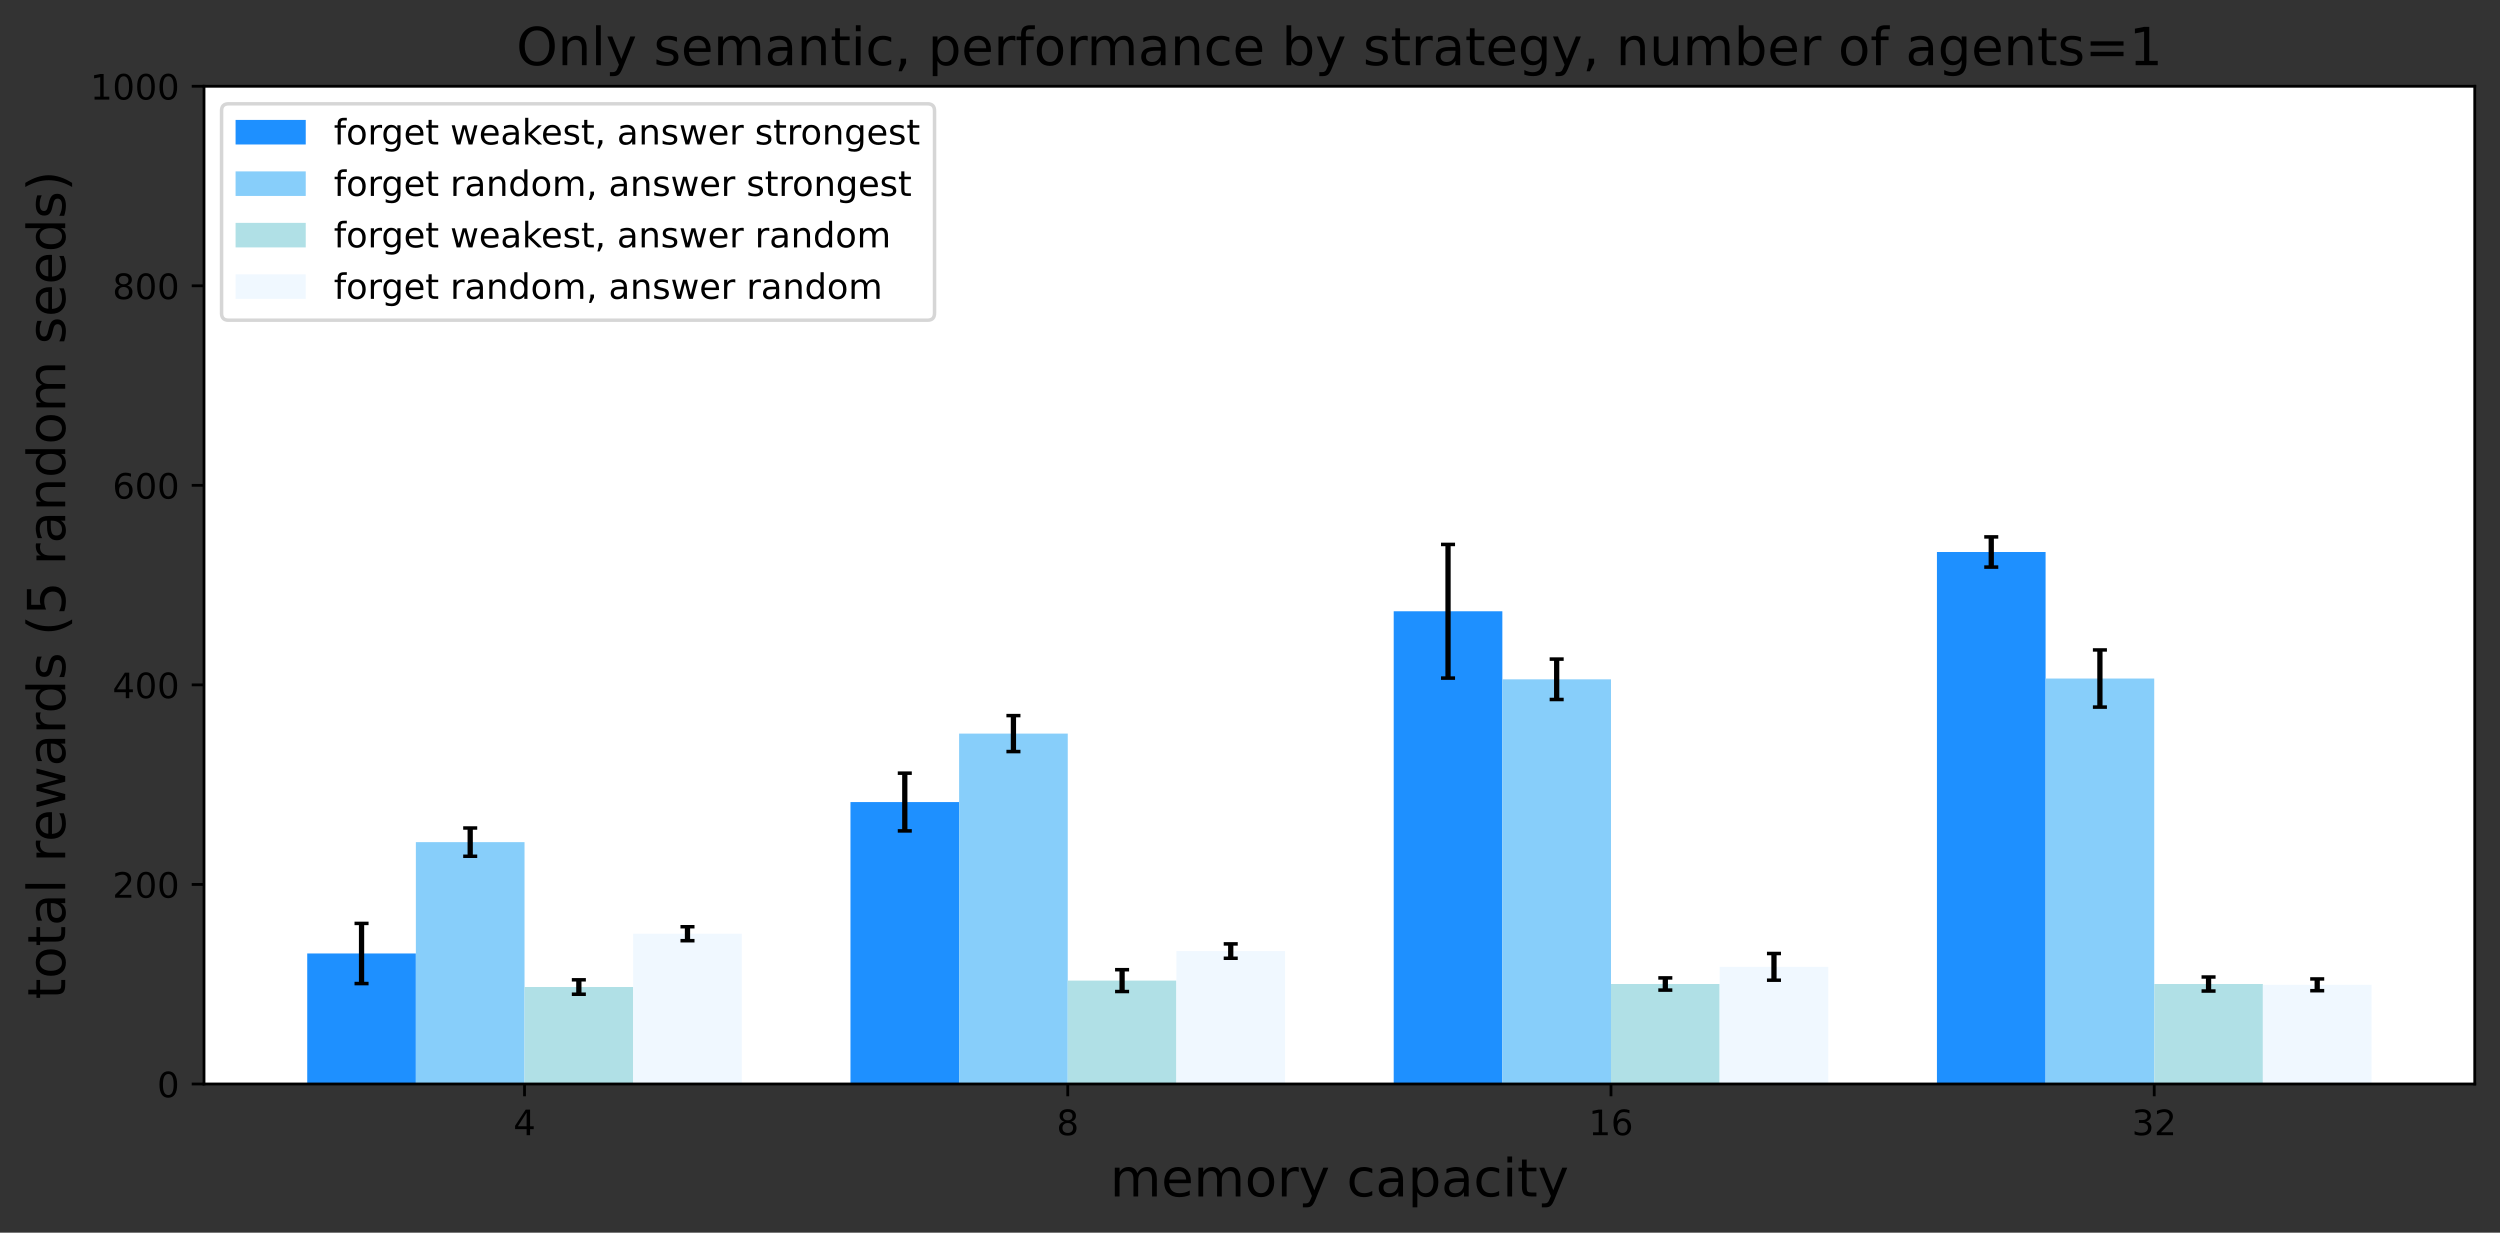 <?xml version="1.0" encoding="UTF-8"?>
<svg xmlns="http://www.w3.org/2000/svg" xmlns:xlink="http://www.w3.org/1999/xlink" width="712.628pt" height="351.378pt" viewBox="0 0 712.628 351.378" version="1.1">
<rect x="0" y="0" width="712.628" height="351.378" fill="#333333" stroke="none"/>
<defs>
<g>
<symbol overflow="visible" id="glyph0-0">
<path style="stroke:none;" d="M 3.781 -6.43 L 1.289 -2.539 L 3.781 -2.539 Z M 3.52 -7.289 L 4.762 -7.289 L 4.762 -2.539 L 5.801 -2.539 L 5.801 -1.719 L 4.762 -1.719 L 4.762 0 L 3.781 0 L 3.781 -1.719 L 0.488 -1.719 L 0.488 -2.672 Z M 3.52 -7.289 "/>
</symbol>
<symbol overflow="visible" id="glyph0-1">
<path style="stroke:none;" d="M 3.18 -3.461 C 2.711 -3.461 2.34 -3.328 2.07 -3.078 C 1.801 -2.828 1.672 -2.488 1.672 -2.051 C 1.672 -1.609 1.801 -1.262 2.07 -1.012 C 2.34 -0.762 2.711 -0.641 3.18 -0.641 C 3.641 -0.641 4.012 -0.762 4.281 -1.02 C 4.551 -1.27 4.691 -1.609 4.691 -2.051 C 4.691 -2.488 4.551 -2.828 4.289 -3.078 C 4.02 -3.328 3.648 -3.461 3.18 -3.461 Z M 2.191 -3.879 C 1.77 -3.98 1.441 -4.18 1.199 -4.469 C 0.961 -4.762 0.852 -5.109 0.852 -5.531 C 0.852 -6.109 1.051 -6.57 1.469 -6.91 C 1.879 -7.25 2.449 -7.422 3.18 -7.422 C 3.898 -7.422 4.469 -7.25 4.891 -6.91 C 5.301 -6.57 5.512 -6.109 5.512 -5.531 C 5.512 -5.109 5.391 -4.762 5.148 -4.469 C 4.91 -4.18 4.59 -3.98 4.172 -3.879 C 4.641 -3.77 5.012 -3.551 5.281 -3.23 C 5.539 -2.91 5.68 -2.512 5.68 -2.051 C 5.68 -1.34 5.461 -0.801 5.031 -0.43 C 4.59 -0.051 3.969 0.129 3.172 0.129 C 2.371 0.129 1.75 -0.051 1.32 -0.43 C 0.891 -0.801 0.68 -1.34 0.68 -2.051 C 0.68 -2.512 0.809 -2.91 1.078 -3.23 C 1.34 -3.551 1.711 -3.77 2.191 -3.879 Z M 1.828 -5.441 C 1.828 -5.059 1.941 -4.762 2.18 -4.551 C 2.422 -4.34 2.75 -4.238 3.18 -4.238 C 3.602 -4.238 3.93 -4.34 4.172 -4.551 C 4.41 -4.762 4.531 -5.059 4.531 -5.441 C 4.531 -5.82 4.41 -6.109 4.172 -6.32 C 3.93 -6.531 3.602 -6.641 3.18 -6.641 C 2.75 -6.641 2.422 -6.531 2.18 -6.32 C 1.941 -6.109 1.828 -5.82 1.828 -5.441 Z M 1.828 -5.441 "/>
</symbol>
<symbol overflow="visible" id="glyph0-2">
<path style="stroke:none;" d="M 1.238 -0.828 L 2.852 -0.828 L 2.852 -6.391 L 1.102 -6.039 L 1.102 -6.941 L 2.84 -7.289 L 3.828 -7.289 L 3.828 -0.828 L 5.441 -0.828 L 5.441 0 L 1.238 0 Z M 1.238 -0.828 "/>
</symbol>
<symbol overflow="visible" id="glyph0-3">
<path style="stroke:none;" d="M 3.301 -4.039 C 2.859 -4.039 2.512 -3.879 2.25 -3.578 C 1.988 -3.281 1.859 -2.859 1.859 -2.34 C 1.859 -1.809 1.988 -1.391 2.25 -1.09 C 2.512 -0.789 2.859 -0.641 3.301 -0.641 C 3.738 -0.641 4.09 -0.789 4.352 -1.09 C 4.609 -1.391 4.738 -1.809 4.738 -2.34 C 4.738 -2.859 4.609 -3.281 4.352 -3.578 C 4.09 -3.879 3.738 -4.039 3.301 -4.039 Z M 5.262 -7.129 L 5.262 -6.23 C 5.012 -6.352 4.762 -6.441 4.512 -6.5 C 4.25 -6.559 4 -6.59 3.762 -6.59 C 3.102 -6.59 2.602 -6.371 2.262 -5.93 C 1.922 -5.488 1.719 -4.82 1.68 -3.941 C 1.871 -4.219 2.109 -4.441 2.398 -4.59 C 2.691 -4.738 3.012 -4.82 3.359 -4.82 C 4.09 -4.82 4.672 -4.59 5.09 -4.148 C 5.512 -3.711 5.73 -3.102 5.73 -2.34 C 5.73 -1.59 5.5 -0.988 5.059 -0.539 C 4.621 -0.09 4.031 0.129 3.301 0.129 C 2.461 0.129 1.809 -0.191 1.371 -0.828 C 0.922 -1.469 0.699 -2.41 0.699 -3.641 C 0.699 -4.789 0.969 -5.711 1.52 -6.391 C 2.059 -7.07 2.801 -7.422 3.719 -7.422 C 3.961 -7.422 4.211 -7.391 4.469 -7.352 C 4.719 -7.301 4.98 -7.23 5.262 -7.129 Z M 5.262 -7.129 "/>
</symbol>
<symbol overflow="visible" id="glyph0-4">
<path style="stroke:none;" d="M 4.059 -3.93 C 4.531 -3.828 4.898 -3.621 5.16 -3.301 C 5.422 -2.98 5.559 -2.578 5.559 -2.121 C 5.559 -1.398 5.309 -0.84 4.82 -0.449 C 4.32 -0.059 3.621 0.129 2.711 0.129 C 2.398 0.129 2.078 0.102 1.762 0.039 C 1.441 -0.012 1.102 -0.102 0.762 -0.219 L 0.762 -1.172 C 1.031 -1.012 1.328 -0.891 1.66 -0.809 C 1.98 -0.73 2.32 -0.691 2.68 -0.691 C 3.301 -0.691 3.77 -0.809 4.09 -1.051 C 4.41 -1.289 4.578 -1.648 4.578 -2.121 C 4.578 -2.539 4.43 -2.879 4.129 -3.121 C 3.828 -3.359 3.41 -3.488 2.871 -3.488 L 2.02 -3.488 L 2.02 -4.301 L 2.91 -4.301 C 3.391 -4.301 3.762 -4.391 4.02 -4.59 C 4.281 -4.781 4.41 -5.059 4.41 -5.43 C 4.41 -5.801 4.27 -6.09 4.012 -6.289 C 3.738 -6.488 3.359 -6.59 2.871 -6.59 C 2.602 -6.59 2.309 -6.559 2 -6.5 C 1.691 -6.441 1.352 -6.352 0.98 -6.23 L 0.98 -7.109 C 1.352 -7.211 1.699 -7.289 2.031 -7.34 C 2.352 -7.391 2.66 -7.422 2.961 -7.422 C 3.699 -7.422 4.289 -7.25 4.73 -6.91 C 5.172 -6.57 5.391 -6.109 5.391 -5.531 C 5.391 -5.129 5.27 -4.789 5.039 -4.512 C 4.809 -4.23 4.48 -4.031 4.059 -3.93 Z M 4.059 -3.93 "/>
</symbol>
<symbol overflow="visible" id="glyph0-5">
<path style="stroke:none;" d="M 1.922 -0.828 L 5.359 -0.828 L 5.359 0 L 0.73 0 L 0.73 -0.828 C 1.102 -1.211 1.609 -1.73 2.262 -2.391 C 2.898 -3.039 3.309 -3.461 3.48 -3.648 C 3.801 -4 4.02 -4.301 4.141 -4.551 C 4.262 -4.789 4.328 -5.039 4.328 -5.281 C 4.328 -5.66 4.191 -5.98 3.922 -6.219 C 3.648 -6.461 3.301 -6.59 2.859 -6.59 C 2.551 -6.59 2.219 -6.531 1.879 -6.43 C 1.539 -6.32 1.172 -6.16 0.781 -5.941 L 0.781 -6.941 C 1.18 -7.102 1.551 -7.219 1.891 -7.301 C 2.23 -7.379 2.551 -7.422 2.84 -7.422 C 3.59 -7.422 4.191 -7.23 4.641 -6.852 C 5.09 -6.469 5.32 -5.969 5.32 -5.34 C 5.32 -5.039 5.262 -4.75 5.148 -4.488 C 5.039 -4.219 4.84 -3.898 4.539 -3.539 C 4.461 -3.441 4.199 -3.172 3.762 -2.719 C 3.32 -2.27 2.711 -1.641 1.922 -0.828 Z M 1.922 -0.828 "/>
</symbol>
<symbol overflow="visible" id="glyph0-6">
<path style="stroke:none;" d="M 3.18 -6.641 C 2.672 -6.641 2.289 -6.391 2.031 -5.891 C 1.77 -5.391 1.648 -4.641 1.648 -3.641 C 1.648 -2.641 1.77 -1.891 2.031 -1.391 C 2.289 -0.891 2.672 -0.641 3.18 -0.641 C 3.691 -0.641 4.07 -0.891 4.328 -1.391 C 4.578 -1.891 4.711 -2.641 4.711 -3.641 C 4.711 -4.641 4.578 -5.391 4.328 -5.891 C 4.07 -6.391 3.691 -6.641 3.18 -6.641 Z M 3.18 -7.422 C 3.988 -7.422 4.609 -7.09 5.051 -6.449 C 5.48 -5.801 5.699 -4.859 5.699 -3.641 C 5.699 -2.41 5.48 -1.469 5.051 -0.828 C 4.609 -0.191 3.988 0.129 3.172 0.129 C 2.352 0.129 1.73 -0.191 1.301 -0.828 C 0.871 -1.469 0.66 -2.41 0.66 -3.641 C 0.66 -4.859 0.871 -5.801 1.301 -6.449 C 1.73 -7.09 2.359 -7.422 3.18 -7.422 Z M 3.18 -7.422 "/>
</symbol>
<symbol overflow="visible" id="glyph0-7">
<path style="stroke:none;" d="M 3.711 -7.602 L 3.711 -6.852 L 2.852 -6.852 C 2.531 -6.852 2.301 -6.781 2.18 -6.648 C 2.051 -6.52 1.988 -6.289 1.988 -5.949 L 1.988 -5.469 L 3.469 -5.469 L 3.469 -4.77 L 1.988 -4.77 L 1.988 0 L 1.09 0 L 1.09 -4.77 L 0.23 -4.77 L 0.23 -5.469 L 1.09 -5.469 L 1.09 -5.852 C 1.09 -6.449 1.23 -6.898 1.512 -7.18 C 1.789 -7.461 2.238 -7.602 2.859 -7.602 Z M 3.711 -7.602 "/>
</symbol>
<symbol overflow="visible" id="glyph0-8">
<path style="stroke:none;" d="M 3.059 -4.84 C 2.578 -4.84 2.199 -4.648 1.922 -4.27 C 1.641 -3.891 1.5 -3.379 1.5 -2.73 C 1.5 -2.07 1.629 -1.559 1.91 -1.18 C 2.191 -0.801 2.57 -0.621 3.059 -0.621 C 3.539 -0.621 3.922 -0.801 4.199 -1.18 C 4.48 -1.559 4.621 -2.07 4.621 -2.73 C 4.621 -3.371 4.48 -3.891 4.199 -4.27 C 3.922 -4.648 3.539 -4.84 3.059 -4.84 Z M 3.059 -5.602 C 3.84 -5.602 4.449 -5.34 4.898 -4.84 C 5.34 -4.328 5.57 -3.629 5.57 -2.73 C 5.57 -1.828 5.34 -1.129 4.898 -0.629 C 4.449 -0.121 3.84 0.129 3.059 0.129 C 2.27 0.129 1.648 -0.121 1.211 -0.629 C 0.77 -1.129 0.551 -1.828 0.551 -2.73 C 0.551 -3.629 0.77 -4.328 1.211 -4.84 C 1.648 -5.34 2.27 -5.602 3.059 -5.602 Z M 3.059 -5.602 "/>
</symbol>
<symbol overflow="visible" id="glyph0-9">
<path style="stroke:none;" d="M 4.109 -4.629 C 4.012 -4.691 3.898 -4.73 3.781 -4.762 C 3.66 -4.781 3.531 -4.801 3.391 -4.801 C 2.879 -4.801 2.488 -4.629 2.219 -4.301 C 1.941 -3.969 1.809 -3.5 1.809 -2.879 L 1.809 0 L 0.91 0 L 0.91 -5.469 L 1.809 -5.469 L 1.809 -4.621 C 1.988 -4.949 2.238 -5.199 2.539 -5.359 C 2.84 -5.52 3.211 -5.602 3.648 -5.602 C 3.711 -5.602 3.781 -5.59 3.859 -5.59 C 3.93 -5.578 4.012 -5.57 4.109 -5.551 Z M 4.109 -4.629 "/>
</symbol>
<symbol overflow="visible" id="glyph0-10">
<path style="stroke:none;" d="M 4.539 -2.801 C 4.539 -3.441 4.398 -3.949 4.141 -4.309 C 3.871 -4.672 3.488 -4.852 3.012 -4.852 C 2.531 -4.852 2.148 -4.672 1.879 -4.309 C 1.609 -3.949 1.48 -3.441 1.48 -2.801 C 1.48 -2.148 1.609 -1.648 1.879 -1.289 C 2.148 -0.93 2.531 -0.75 3.012 -0.75 C 3.488 -0.75 3.871 -0.93 4.141 -1.289 C 4.398 -1.648 4.539 -2.148 4.539 -2.801 Z M 5.441 -0.68 C 5.441 0.238 5.23 0.93 4.82 1.391 C 4.398 1.84 3.77 2.07 2.922 2.07 C 2.602 2.07 2.309 2.039 2.031 2 C 1.75 1.949 1.469 1.879 1.211 1.781 L 1.211 0.91 C 1.469 1.051 1.73 1.148 1.988 1.219 C 2.25 1.289 2.512 1.328 2.781 1.328 C 3.359 1.328 3.801 1.172 4.102 0.871 C 4.391 0.559 4.539 0.102 4.539 -0.52 L 4.539 -0.961 C 4.352 -0.641 4.109 -0.398 3.82 -0.238 C 3.531 -0.078 3.191 0 2.789 0 C 2.109 0 1.57 -0.25 1.16 -0.762 C 0.75 -1.27 0.551 -1.949 0.551 -2.801 C 0.551 -3.641 0.75 -4.32 1.16 -4.828 C 1.57 -5.34 2.109 -5.602 2.789 -5.602 C 3.191 -5.602 3.531 -5.52 3.82 -5.359 C 4.109 -5.199 4.352 -4.961 4.539 -4.641 L 4.539 -5.469 L 5.441 -5.469 Z M 5.441 -0.68 "/>
</symbol>
<symbol overflow="visible" id="glyph0-11">
<path style="stroke:none;" d="M 5.621 -2.961 L 5.621 -2.52 L 1.488 -2.52 C 1.531 -1.898 1.711 -1.422 2.051 -1.102 C 2.379 -0.781 2.84 -0.621 3.441 -0.621 C 3.781 -0.621 4.121 -0.66 4.441 -0.738 C 4.762 -0.82 5.09 -0.949 5.41 -1.129 L 5.41 -0.281 C 5.09 -0.141 4.762 -0.031 4.422 0.031 C 4.078 0.09 3.73 0.129 3.391 0.129 C 2.512 0.129 1.82 -0.121 1.309 -0.621 C 0.801 -1.121 0.551 -1.809 0.551 -2.68 C 0.551 -3.57 0.789 -4.281 1.27 -4.809 C 1.75 -5.328 2.41 -5.602 3.23 -5.602 C 3.969 -5.602 4.551 -5.359 4.98 -4.891 C 5.398 -4.41 5.621 -3.77 5.621 -2.961 Z M 4.719 -3.219 C 4.711 -3.711 4.57 -4.102 4.309 -4.398 C 4.039 -4.691 3.68 -4.84 3.238 -4.84 C 2.738 -4.84 2.34 -4.691 2.039 -4.41 C 1.738 -4.129 1.559 -3.73 1.52 -3.219 Z M 4.719 -3.219 "/>
</symbol>
<symbol overflow="visible" id="glyph0-12">
<path style="stroke:none;" d="M 1.828 -7.02 L 1.828 -5.469 L 3.68 -5.469 L 3.68 -4.77 L 1.828 -4.77 L 1.828 -1.801 C 1.828 -1.352 1.891 -1.059 2.012 -0.941 C 2.129 -0.809 2.379 -0.75 2.762 -0.75 L 3.68 -0.75 L 3.68 0 L 2.762 0 C 2.059 0 1.578 -0.129 1.32 -0.391 C 1.059 -0.648 0.93 -1.121 0.93 -1.801 L 0.93 -4.77 L 0.27 -4.77 L 0.27 -5.469 L 0.93 -5.469 L 0.93 -7.02 Z M 1.828 -7.02 "/>
</symbol>
<symbol overflow="visible" id="glyph0-13">
<path style="stroke:none;" d=""/>
</symbol>
<symbol overflow="visible" id="glyph0-14">
<path style="stroke:none;" d="M 0.422 -5.469 L 1.32 -5.469 L 2.441 -1.199 L 3.559 -5.469 L 4.621 -5.469 L 5.738 -1.199 L 6.859 -5.469 L 7.762 -5.469 L 6.328 0 L 5.27 0 L 4.09 -4.48 L 2.91 0 L 1.852 0 Z M 0.422 -5.469 "/>
</symbol>
<symbol overflow="visible" id="glyph0-15">
<path style="stroke:none;" d="M 3.43 -2.75 C 2.699 -2.75 2.199 -2.66 1.922 -2.5 C 1.641 -2.328 1.5 -2.051 1.5 -1.648 C 1.5 -1.328 1.602 -1.07 1.809 -0.891 C 2.02 -0.699 2.309 -0.609 2.672 -0.609 C 3.172 -0.609 3.57 -0.781 3.871 -1.141 C 4.172 -1.488 4.32 -1.961 4.32 -2.551 L 4.32 -2.75 Z M 5.219 -3.121 L 5.219 0 L 4.32 0 L 4.32 -0.828 C 4.109 -0.488 3.852 -0.25 3.551 -0.102 C 3.25 0.051 2.871 0.129 2.43 0.129 C 1.871 0.129 1.422 -0.02 1.09 -0.328 C 0.762 -0.641 0.602 -1.059 0.602 -1.59 C 0.602 -2.199 0.801 -2.66 1.219 -2.98 C 1.629 -3.289 2.238 -3.449 3.059 -3.449 L 4.32 -3.449 L 4.32 -3.539 C 4.32 -3.949 4.18 -4.27 3.91 -4.5 C 3.641 -4.719 3.262 -4.84 2.77 -4.84 C 2.449 -4.84 2.148 -4.801 1.852 -4.719 C 1.551 -4.641 1.27 -4.531 1 -4.391 L 1 -5.219 C 1.32 -5.34 1.641 -5.441 1.949 -5.5 C 2.262 -5.559 2.559 -5.602 2.859 -5.602 C 3.648 -5.602 4.238 -5.391 4.629 -4.98 C 5.02 -4.57 5.219 -3.949 5.219 -3.121 Z M 5.219 -3.121 "/>
</symbol>
<symbol overflow="visible" id="glyph0-16">
<path style="stroke:none;" d="M 0.91 -7.602 L 1.809 -7.602 L 1.809 -3.109 L 4.488 -5.469 L 5.641 -5.469 L 2.738 -2.91 L 5.762 0 L 4.59 0 L 1.809 -2.672 L 1.809 0 L 0.91 0 Z M 0.91 -7.602 "/>
</symbol>
<symbol overflow="visible" id="glyph0-17">
<path style="stroke:none;" d="M 4.43 -5.309 L 4.43 -4.461 C 4.172 -4.578 3.91 -4.68 3.641 -4.75 C 3.359 -4.809 3.078 -4.852 2.789 -4.852 C 2.34 -4.852 2 -4.781 1.781 -4.641 C 1.559 -4.5 1.449 -4.301 1.449 -4.031 C 1.449 -3.82 1.531 -3.66 1.691 -3.539 C 1.852 -3.422 2.172 -3.301 2.648 -3.199 L 2.961 -3.129 C 3.602 -2.988 4.051 -2.789 4.32 -2.551 C 4.578 -2.301 4.719 -1.949 4.719 -1.512 C 4.719 -1 4.52 -0.602 4.121 -0.309 C 3.719 -0.012 3.16 0.129 2.461 0.129 C 2.16 0.129 1.859 0.102 1.539 0.051 C 1.219 0 0.891 -0.078 0.539 -0.199 L 0.539 -1.129 C 0.871 -0.949 1.199 -0.82 1.52 -0.738 C 1.84 -0.648 2.16 -0.609 2.48 -0.609 C 2.898 -0.609 3.23 -0.68 3.461 -0.82 C 3.68 -0.961 3.801 -1.172 3.801 -1.441 C 3.801 -1.68 3.711 -1.871 3.551 -2 C 3.391 -2.129 3.031 -2.262 2.469 -2.379 L 2.16 -2.449 C 1.602 -2.57 1.191 -2.75 0.949 -2.988 C 0.699 -3.23 0.578 -3.559 0.578 -3.988 C 0.578 -4.5 0.762 -4.898 1.121 -5.18 C 1.48 -5.461 2 -5.602 2.68 -5.602 C 3.012 -5.602 3.32 -5.57 3.621 -5.52 C 3.91 -5.469 4.18 -5.398 4.43 -5.309 Z M 4.43 -5.309 "/>
</symbol>
<symbol overflow="visible" id="glyph0-18">
<path style="stroke:none;" d="M 1.172 -1.238 L 2.199 -1.238 L 2.199 -0.398 L 1.398 1.148 L 0.77 1.148 L 1.172 -0.398 Z M 1.172 -1.238 "/>
</symbol>
<symbol overflow="visible" id="glyph0-19">
<path style="stroke:none;" d="M 5.488 -3.301 L 5.488 0 L 4.59 0 L 4.59 -3.27 C 4.59 -3.789 4.48 -4.172 4.281 -4.43 C 4.078 -4.691 3.781 -4.82 3.379 -4.82 C 2.891 -4.82 2.512 -4.66 2.23 -4.352 C 1.949 -4.039 1.809 -3.621 1.809 -3.09 L 1.809 0 L 0.91 0 L 0.91 -5.469 L 1.809 -5.469 L 1.809 -4.621 C 2.02 -4.941 2.27 -5.191 2.57 -5.352 C 2.859 -5.512 3.199 -5.602 3.578 -5.602 C 4.199 -5.602 4.68 -5.398 5 -5.012 C 5.32 -4.621 5.488 -4.051 5.488 -3.301 Z M 5.488 -3.301 "/>
</symbol>
<symbol overflow="visible" id="glyph0-20">
<path style="stroke:none;" d="M 4.539 -4.641 L 4.539 -7.602 L 5.441 -7.602 L 5.441 0 L 4.539 0 L 4.539 -0.82 C 4.352 -0.488 4.109 -0.25 3.82 -0.102 C 3.531 0.051 3.191 0.129 2.789 0.129 C 2.129 0.129 1.59 -0.129 1.172 -0.648 C 0.75 -1.172 0.551 -1.871 0.551 -2.73 C 0.551 -3.59 0.75 -4.281 1.172 -4.809 C 1.59 -5.328 2.129 -5.602 2.789 -5.602 C 3.191 -5.602 3.531 -5.52 3.82 -5.359 C 4.109 -5.199 4.352 -4.961 4.539 -4.641 Z M 1.48 -2.73 C 1.48 -2.07 1.609 -1.551 1.879 -1.172 C 2.148 -0.789 2.52 -0.609 3 -0.609 C 3.48 -0.609 3.852 -0.789 4.129 -1.172 C 4.398 -1.551 4.539 -2.07 4.539 -2.73 C 4.539 -3.391 4.398 -3.898 4.129 -4.281 C 3.852 -4.66 3.48 -4.852 3 -4.852 C 2.52 -4.852 2.148 -4.66 1.879 -4.281 C 1.609 -3.898 1.48 -3.391 1.48 -2.73 Z M 1.48 -2.73 "/>
</symbol>
<symbol overflow="visible" id="glyph0-21">
<path style="stroke:none;" d="M 5.199 -4.422 C 5.422 -4.82 5.691 -5.109 6 -5.309 C 6.309 -5.5 6.68 -5.602 7.109 -5.602 C 7.672 -5.602 8.109 -5.398 8.422 -5 C 8.73 -4.602 8.891 -4.031 8.891 -3.301 L 8.891 0 L 7.988 0 L 7.988 -3.27 C 7.988 -3.789 7.891 -4.18 7.711 -4.441 C 7.52 -4.691 7.238 -4.82 6.859 -4.82 C 6.391 -4.82 6.02 -4.66 5.75 -4.352 C 5.48 -4.039 5.352 -3.621 5.352 -3.09 L 5.352 0 L 4.449 0 L 4.449 -3.27 C 4.449 -3.789 4.352 -4.18 4.172 -4.441 C 3.98 -4.691 3.691 -4.82 3.309 -4.82 C 2.852 -4.82 2.48 -4.66 2.211 -4.352 C 1.941 -4.039 1.809 -3.621 1.809 -3.09 L 1.809 0 L 0.91 0 L 0.91 -5.469 L 1.809 -5.469 L 1.809 -4.621 C 2.012 -4.949 2.262 -5.199 2.551 -5.359 C 2.828 -5.52 3.172 -5.602 3.57 -5.602 C 3.969 -5.602 4.301 -5.5 4.578 -5.301 C 4.859 -5.102 5.059 -4.801 5.199 -4.422 Z M 5.199 -4.422 "/>
</symbol>
<symbol overflow="visible" id="glyph1-0">
<path style="stroke:none;" d="M 7.801 -6.629 C 8.129 -7.23 8.535 -7.664 9 -7.965 C 9.465 -8.25 10.02 -8.398 10.664 -8.398 C 11.504 -8.398 12.164 -8.102 12.629 -7.5 C 13.094 -6.898 13.336 -6.047 13.336 -4.949 L 13.336 0 L 11.984 0 L 11.984 -4.906 C 11.984 -5.684 11.836 -6.27 11.566 -6.66 C 11.281 -7.035 10.859 -7.23 10.289 -7.23 C 9.586 -7.23 9.031 -6.988 8.625 -6.523 C 8.219 -6.059 8.023 -5.43 8.023 -4.637 L 8.023 0 L 6.676 0 L 6.676 -4.906 C 6.676 -5.684 6.523 -6.27 6.254 -6.66 C 5.969 -7.035 5.535 -7.23 4.965 -7.23 C 4.273 -7.23 3.719 -6.988 3.316 -6.523 C 2.91 -6.059 2.715 -5.43 2.715 -4.637 L 2.715 0 L 1.363 0 L 1.363 -8.203 L 2.715 -8.203 L 2.715 -6.93 C 3.016 -7.426 3.391 -7.801 3.824 -8.039 C 4.246 -8.281 4.754 -8.398 5.355 -8.398 C 5.953 -8.398 6.449 -8.25 6.871 -7.949 C 7.289 -7.648 7.59 -7.199 7.801 -6.629 Z M 7.801 -6.629 "/>
</symbol>
<symbol overflow="visible" id="glyph1-1">
<path style="stroke:none;" d="M 8.43 -4.441 L 8.43 -3.781 L 2.234 -3.781 C 2.297 -2.852 2.566 -2.129 3.074 -1.648 C 3.57 -1.172 4.262 -0.93 5.16 -0.93 C 5.672 -0.93 6.18 -0.988 6.66 -1.109 C 7.141 -1.23 7.637 -1.426 8.113 -1.695 L 8.113 -0.422 C 7.637 -0.211 7.141 -0.047 6.629 0.047 C 6.121 0.137 5.594 0.195 5.086 0.195 C 3.766 0.195 2.73 -0.18 1.965 -0.93 C 1.199 -1.68 0.824 -2.715 0.824 -4.02 C 0.824 -5.355 1.184 -6.422 1.906 -7.215 C 2.625 -7.996 3.613 -8.398 4.844 -8.398 C 5.953 -8.398 6.824 -8.039 7.469 -7.336 C 8.102 -6.613 8.43 -5.656 8.43 -4.441 Z M 7.078 -4.828 C 7.066 -5.566 6.855 -6.148 6.465 -6.602 C 6.059 -7.035 5.52 -7.262 4.859 -7.262 C 4.109 -7.262 3.512 -7.035 3.059 -6.613 C 2.609 -6.195 2.34 -5.594 2.281 -4.828 Z M 7.078 -4.828 "/>
</symbol>
<symbol overflow="visible" id="glyph1-2">
<path style="stroke:none;" d="M 4.59 -7.262 C 3.871 -7.262 3.301 -6.977 2.879 -6.406 C 2.461 -5.836 2.25 -5.07 2.25 -4.094 C 2.25 -3.105 2.445 -2.34 2.863 -1.77 C 3.285 -1.199 3.855 -0.93 4.59 -0.93 C 5.309 -0.93 5.879 -1.199 6.301 -1.77 C 6.719 -2.34 6.93 -3.105 6.93 -4.094 C 6.93 -5.055 6.719 -5.836 6.301 -6.406 C 5.879 -6.977 5.309 -7.262 4.59 -7.262 Z M 4.59 -8.398 C 5.762 -8.398 6.676 -8.012 7.352 -7.262 C 8.012 -6.496 8.355 -5.445 8.355 -4.094 C 8.355 -2.746 8.012 -1.695 7.352 -0.945 C 6.676 -0.18 5.762 0.195 4.59 0.195 C 3.406 0.195 2.477 -0.18 1.816 -0.945 C 1.156 -1.695 0.824 -2.746 0.824 -4.094 C 0.824 -5.445 1.156 -6.496 1.816 -7.262 C 2.477 -8.012 3.406 -8.398 4.59 -8.398 Z M 4.59 -8.398 "/>
</symbol>
<symbol overflow="visible" id="glyph1-3">
<path style="stroke:none;" d="M 6.164 -6.945 C 6.016 -7.035 5.852 -7.094 5.672 -7.141 C 5.488 -7.172 5.297 -7.199 5.086 -7.199 C 4.32 -7.199 3.734 -6.945 3.328 -6.449 C 2.91 -5.953 2.715 -5.25 2.715 -4.32 L 2.715 0 L 1.363 0 L 1.363 -8.203 L 2.715 -8.203 L 2.715 -6.93 C 2.984 -7.426 3.359 -7.801 3.809 -8.039 C 4.262 -8.281 4.816 -8.398 5.477 -8.398 C 5.566 -8.398 5.672 -8.387 5.789 -8.387 C 5.895 -8.371 6.016 -8.355 6.164 -8.324 Z M 6.164 -6.945 "/>
</symbol>
<symbol overflow="visible" id="glyph1-4">
<path style="stroke:none;" d="M 4.828 0.75 C 4.441 1.711 4.066 2.355 3.703 2.656 C 3.344 2.953 2.863 3.105 2.266 3.105 L 1.184 3.105 L 1.184 1.98 L 1.98 1.98 C 2.34 1.98 2.625 1.891 2.836 1.711 C 3.047 1.531 3.27 1.125 3.523 0.465 L 3.766 -0.137 L 0.449 -8.203 L 1.875 -8.203 L 4.441 -1.785 L 7.004 -8.203 L 8.43 -8.203 Z M 4.828 0.75 "/>
</symbol>
<symbol overflow="visible" id="glyph1-5">
<path style="stroke:none;" d=""/>
</symbol>
<symbol overflow="visible" id="glyph1-6">
<path style="stroke:none;" d="M 7.32 -7.891 L 7.32 -6.629 C 6.93 -6.84 6.555 -6.988 6.164 -7.094 C 5.773 -7.199 5.398 -7.262 5.012 -7.262 C 4.141 -7.262 3.449 -6.977 2.969 -6.422 C 2.488 -5.863 2.25 -5.086 2.25 -4.094 C 2.25 -3.09 2.488 -2.309 2.969 -1.754 C 3.449 -1.199 4.141 -0.93 5.012 -0.93 C 5.398 -0.93 5.773 -0.977 6.164 -1.078 C 6.555 -1.184 6.93 -1.352 7.32 -1.559 L 7.32 -0.316 C 6.93 -0.137 6.539 0 6.148 0.074 C 5.746 0.148 5.309 0.195 4.859 0.195 C 3.629 0.195 2.641 -0.18 1.922 -0.961 C 1.184 -1.727 0.824 -2.773 0.824 -4.094 C 0.824 -5.43 1.184 -6.48 1.922 -7.246 C 2.656 -8.012 3.66 -8.398 4.949 -8.398 C 5.371 -8.398 5.773 -8.355 6.164 -8.266 C 6.555 -8.176 6.945 -8.055 7.32 -7.891 Z M 7.32 -7.891 "/>
</symbol>
<symbol overflow="visible" id="glyph1-7">
<path style="stroke:none;" d="M 5.145 -4.125 C 4.051 -4.125 3.301 -3.988 2.879 -3.75 C 2.461 -3.496 2.25 -3.074 2.25 -2.477 C 2.25 -1.996 2.398 -1.605 2.715 -1.336 C 3.031 -1.051 3.465 -0.914 4.004 -0.914 C 4.754 -0.914 5.355 -1.172 5.805 -1.711 C 6.254 -2.234 6.48 -2.941 6.48 -3.824 L 6.48 -4.125 Z M 7.828 -4.68 L 7.828 0 L 6.48 0 L 6.48 -1.246 C 6.164 -0.734 5.773 -0.375 5.324 -0.148 C 4.875 0.074 4.305 0.195 3.645 0.195 C 2.805 0.195 2.129 -0.031 1.637 -0.496 C 1.141 -0.961 0.898 -1.59 0.898 -2.387 C 0.898 -3.301 1.199 -3.988 1.828 -4.469 C 2.445 -4.934 3.359 -5.176 4.59 -5.176 L 6.48 -5.176 L 6.48 -5.309 C 6.48 -5.926 6.27 -6.406 5.863 -6.75 C 5.461 -7.078 4.891 -7.262 4.156 -7.262 C 3.676 -7.262 3.227 -7.199 2.773 -7.078 C 2.324 -6.961 1.906 -6.797 1.5 -6.586 L 1.5 -7.828 C 1.98 -8.012 2.461 -8.16 2.926 -8.25 C 3.391 -8.34 3.84 -8.398 4.289 -8.398 C 5.477 -8.398 6.359 -8.086 6.945 -7.469 C 7.531 -6.855 7.828 -5.926 7.828 -4.68 Z M 7.828 -4.68 "/>
</symbol>
<symbol overflow="visible" id="glyph1-8">
<path style="stroke:none;" d="M 2.715 -1.23 L 2.715 3.105 L 1.363 3.105 L 1.363 -8.203 L 2.715 -8.203 L 2.715 -6.961 C 2.984 -7.441 3.344 -7.801 3.781 -8.039 C 4.215 -8.281 4.738 -8.398 5.34 -8.398 C 6.328 -8.398 7.141 -7.996 7.77 -7.215 C 8.387 -6.422 8.699 -5.387 8.699 -4.094 C 8.699 -2.805 8.387 -1.754 7.77 -0.977 C 7.141 -0.195 6.328 0.195 5.34 0.195 C 4.738 0.195 4.215 0.074 3.781 -0.148 C 3.344 -0.375 2.984 -0.734 2.715 -1.23 Z M 7.305 -4.094 C 7.305 -5.086 7.094 -5.852 6.691 -6.422 C 6.27 -6.988 5.715 -7.273 5.012 -7.273 C 4.289 -7.273 3.734 -6.988 3.328 -6.422 C 2.91 -5.852 2.715 -5.086 2.715 -4.094 C 2.715 -3.105 2.91 -2.324 3.328 -1.754 C 3.734 -1.184 4.289 -0.914 5.012 -0.914 C 5.715 -0.914 6.27 -1.184 6.691 -1.754 C 7.094 -2.324 7.305 -3.105 7.305 -4.094 Z M 7.305 -4.094 "/>
</symbol>
<symbol overflow="visible" id="glyph1-9">
<path style="stroke:none;" d="M 1.41 -8.203 L 2.762 -8.203 L 2.762 0 L 1.41 0 Z M 1.41 -11.398 L 2.762 -11.398 L 2.762 -9.691 L 1.41 -9.691 Z M 1.41 -11.398 "/>
</symbol>
<symbol overflow="visible" id="glyph1-10">
<path style="stroke:none;" d="M 2.746 -10.531 L 2.746 -8.203 L 5.52 -8.203 L 5.52 -7.156 L 2.746 -7.156 L 2.746 -2.699 C 2.746 -2.023 2.836 -1.59 3.016 -1.41 C 3.195 -1.215 3.57 -1.125 4.141 -1.125 L 5.52 -1.125 L 5.52 0 L 4.141 0 C 3.09 0 2.371 -0.195 1.98 -0.586 C 1.59 -0.977 1.395 -1.68 1.395 -2.699 L 1.395 -7.156 L 0.406 -7.156 L 0.406 -8.203 L 1.395 -8.203 L 1.395 -10.531 Z M 2.746 -10.531 "/>
</symbol>
<symbol overflow="visible" id="glyph1-11">
<path style="stroke:none;" d="M 5.91 -9.93 C 4.828 -9.93 3.977 -9.523 3.344 -8.73 C 2.715 -7.922 2.398 -6.84 2.398 -5.461 C 2.398 -4.078 2.715 -2.984 3.344 -2.191 C 3.977 -1.379 4.828 -0.988 5.91 -0.988 C 6.977 -0.988 7.828 -1.379 8.461 -2.191 C 9.09 -2.984 9.406 -4.078 9.406 -5.461 C 9.406 -6.84 9.09 -7.922 8.461 -8.73 C 7.828 -9.523 6.977 -9.93 5.91 -9.93 Z M 5.91 -11.129 C 7.441 -11.129 8.656 -10.605 9.586 -9.586 C 10.5 -8.566 10.965 -7.184 10.965 -5.461 C 10.965 -3.719 10.5 -2.355 9.586 -1.336 C 8.656 -0.316 7.441 0.195 5.91 0.195 C 4.363 0.195 3.137 -0.316 2.219 -1.336 C 1.289 -2.355 0.84 -3.719 0.84 -5.461 C 0.84 -7.184 1.289 -8.566 2.219 -9.586 C 3.137 -10.605 4.363 -11.129 5.91 -11.129 Z M 5.91 -11.129 "/>
</symbol>
<symbol overflow="visible" id="glyph1-12">
<path style="stroke:none;" d="M 8.234 -4.949 L 8.234 0 L 6.887 0 L 6.887 -4.906 C 6.887 -5.684 6.719 -6.254 6.422 -6.645 C 6.121 -7.035 5.672 -7.23 5.07 -7.23 C 4.336 -7.23 3.766 -6.988 3.344 -6.523 C 2.926 -6.059 2.715 -5.43 2.715 -4.637 L 2.715 0 L 1.363 0 L 1.363 -8.203 L 2.715 -8.203 L 2.715 -6.93 C 3.031 -7.41 3.406 -7.785 3.855 -8.023 C 4.289 -8.266 4.801 -8.398 5.371 -8.398 C 6.301 -8.398 7.02 -8.102 7.5 -7.516 C 7.98 -6.93 8.234 -6.074 8.234 -4.949 Z M 8.234 -4.949 "/>
</symbol>
<symbol overflow="visible" id="glyph1-13">
<path style="stroke:none;" d="M 1.41 -11.398 L 2.762 -11.398 L 2.762 0 L 1.41 0 Z M 1.41 -11.398 "/>
</symbol>
<symbol overflow="visible" id="glyph1-14">
<path style="stroke:none;" d="M 6.645 -7.965 L 6.645 -6.691 C 6.254 -6.871 5.863 -7.02 5.461 -7.125 C 5.039 -7.215 4.621 -7.273 4.184 -7.273 C 3.512 -7.273 3 -7.172 2.672 -6.961 C 2.34 -6.75 2.176 -6.449 2.176 -6.047 C 2.176 -5.73 2.297 -5.488 2.535 -5.309 C 2.773 -5.129 3.254 -4.949 3.977 -4.801 L 4.441 -4.695 C 5.398 -4.484 6.074 -4.184 6.48 -3.824 C 6.871 -3.449 7.078 -2.926 7.078 -2.266 C 7.078 -1.5 6.781 -0.898 6.18 -0.465 C 5.578 -0.016 4.738 0.195 3.691 0.195 C 3.238 0.195 2.789 0.148 2.309 0.074 C 1.828 0 1.336 -0.121 0.809 -0.301 L 0.809 -1.695 C 1.305 -1.426 1.801 -1.23 2.281 -1.109 C 2.762 -0.977 3.238 -0.914 3.719 -0.914 C 4.352 -0.914 4.844 -1.02 5.191 -1.23 C 5.52 -1.441 5.699 -1.754 5.699 -2.16 C 5.699 -2.52 5.566 -2.805 5.324 -3 C 5.086 -3.195 4.547 -3.391 3.703 -3.57 L 3.238 -3.676 C 2.398 -3.855 1.785 -4.125 1.426 -4.484 C 1.051 -4.844 0.871 -5.34 0.871 -5.984 C 0.871 -6.75 1.141 -7.352 1.68 -7.77 C 2.219 -8.191 3 -8.398 4.02 -8.398 C 4.516 -8.398 4.98 -8.355 5.43 -8.281 C 5.863 -8.203 6.27 -8.102 6.645 -7.965 Z M 6.645 -7.965 "/>
</symbol>
<symbol overflow="visible" id="glyph1-15">
<path style="stroke:none;" d="M 1.754 -1.859 L 3.301 -1.859 L 3.301 -0.602 L 2.102 1.727 L 1.156 1.727 L 1.754 -0.602 Z M 1.754 -1.859 "/>
</symbol>
<symbol overflow="visible" id="glyph1-16">
<path style="stroke:none;" d="M 5.566 -11.398 L 5.566 -10.273 L 4.273 -10.273 C 3.797 -10.273 3.449 -10.172 3.27 -9.977 C 3.074 -9.781 2.984 -9.434 2.984 -8.926 L 2.984 -8.203 L 5.203 -8.203 L 5.203 -7.156 L 2.984 -7.156 L 2.984 0 L 1.637 0 L 1.637 -7.156 L 0.344 -7.156 L 0.344 -8.203 L 1.637 -8.203 L 1.637 -8.773 C 1.637 -9.676 1.844 -10.352 2.266 -10.77 C 2.684 -11.191 3.359 -11.398 4.289 -11.398 Z M 5.566 -11.398 "/>
</symbol>
<symbol overflow="visible" id="glyph1-17">
<path style="stroke:none;" d="M 7.305 -4.094 C 7.305 -5.086 7.094 -5.852 6.691 -6.422 C 6.27 -6.988 5.715 -7.273 5.012 -7.273 C 4.289 -7.273 3.734 -6.988 3.328 -6.422 C 2.91 -5.852 2.715 -5.086 2.715 -4.094 C 2.715 -3.105 2.91 -2.324 3.328 -1.754 C 3.734 -1.184 4.289 -0.914 5.012 -0.914 C 5.715 -0.914 6.27 -1.184 6.691 -1.754 C 7.094 -2.324 7.305 -3.105 7.305 -4.094 Z M 2.715 -6.961 C 2.984 -7.441 3.344 -7.801 3.781 -8.039 C 4.215 -8.281 4.738 -8.398 5.34 -8.398 C 6.328 -8.398 7.141 -7.996 7.77 -7.215 C 8.387 -6.422 8.699 -5.387 8.699 -4.094 C 8.699 -2.805 8.387 -1.754 7.77 -0.977 C 7.141 -0.195 6.328 0.195 5.34 0.195 C 4.738 0.195 4.215 0.074 3.781 -0.148 C 3.344 -0.375 2.984 -0.734 2.715 -1.23 L 2.715 0 L 1.363 0 L 1.363 -11.398 L 2.715 -11.398 Z M 2.715 -6.961 "/>
</symbol>
<symbol overflow="visible" id="glyph1-18">
<path style="stroke:none;" d="M 6.809 -4.199 C 6.809 -5.16 6.602 -5.926 6.211 -6.465 C 5.805 -7.004 5.234 -7.273 4.516 -7.273 C 3.797 -7.273 3.227 -7.004 2.82 -6.465 C 2.414 -5.926 2.219 -5.16 2.219 -4.199 C 2.219 -3.227 2.414 -2.477 2.82 -1.934 C 3.227 -1.395 3.797 -1.125 4.516 -1.125 C 5.234 -1.125 5.805 -1.395 6.211 -1.934 C 6.602 -2.477 6.809 -3.227 6.809 -4.199 Z M 8.16 -1.02 C 8.16 0.359 7.844 1.395 7.23 2.086 C 6.602 2.762 5.656 3.105 4.379 3.105 C 3.898 3.105 3.465 3.059 3.047 3 C 2.625 2.926 2.203 2.82 1.816 2.672 L 1.816 1.363 C 2.203 1.574 2.594 1.727 2.984 1.828 C 3.375 1.934 3.766 1.996 4.172 1.996 C 5.039 1.996 5.699 1.754 6.148 1.305 C 6.586 0.84 6.809 0.148 6.809 -0.781 L 6.809 -1.441 C 6.523 -0.961 6.164 -0.602 5.73 -0.359 C 5.297 -0.121 4.785 0 4.184 0 C 3.164 0 2.355 -0.375 1.738 -1.141 C 1.125 -1.906 0.824 -2.926 0.824 -4.199 C 0.824 -5.461 1.125 -6.48 1.738 -7.246 C 2.355 -8.012 3.164 -8.398 4.184 -8.398 C 4.785 -8.398 5.297 -8.281 5.73 -8.039 C 6.164 -7.801 6.523 -7.441 6.809 -6.961 L 6.809 -8.203 L 8.16 -8.203 Z M 8.16 -1.02 "/>
</symbol>
<symbol overflow="visible" id="glyph1-19">
<path style="stroke:none;" d="M 1.273 -3.238 L 1.273 -8.203 L 2.625 -8.203 L 2.625 -3.285 C 2.625 -2.504 2.773 -1.934 3.074 -1.547 C 3.375 -1.156 3.824 -0.961 4.441 -0.961 C 5.16 -0.961 5.746 -1.184 6.164 -1.648 C 6.586 -2.113 6.797 -2.746 6.797 -3.555 L 6.797 -8.203 L 8.145 -8.203 L 8.145 0 L 6.797 0 L 6.797 -1.262 C 6.465 -0.75 6.074 -0.391 5.656 -0.148 C 5.219 0.074 4.727 0.195 4.156 0.195 C 3.211 0.195 2.488 -0.09 2.012 -0.676 C 1.516 -1.246 1.273 -2.102 1.273 -3.238 Z M 4.664 -8.398 Z M 4.664 -8.398 "/>
</symbol>
<symbol overflow="visible" id="glyph1-20">
<path style="stroke:none;" d="M 1.59 -6.809 L 10.98 -6.809 L 10.98 -5.578 L 1.59 -5.578 Z M 1.59 -3.824 L 10.98 -3.824 L 10.98 -2.578 L 1.59 -2.578 Z M 1.59 -3.824 "/>
</symbol>
<symbol overflow="visible" id="glyph1-21">
<path style="stroke:none;" d="M 1.859 -1.246 L 4.273 -1.246 L 4.273 -9.586 L 1.648 -9.059 L 1.648 -10.41 L 4.262 -10.934 L 5.746 -10.934 L 5.746 -1.246 L 8.16 -1.246 L 8.16 0 L 1.859 0 Z M 1.859 -1.246 "/>
</symbol>
<symbol overflow="visible" id="glyph2-0">
<path style="stroke:none;" d="M -10.531 -2.746 L -8.203 -2.746 L -8.203 -5.52 L -7.156 -5.52 L -7.156 -2.746 L -2.699 -2.746 C -2.023 -2.746 -1.59 -2.836 -1.41 -3.016 C -1.215 -3.195 -1.125 -3.57 -1.125 -4.141 L -1.125 -5.52 L 0 -5.52 L 0 -4.141 C 0 -3.09 -0.195 -2.371 -0.586 -1.98 C -0.977 -1.59 -1.68 -1.395 -2.699 -1.395 L -7.156 -1.395 L -7.156 -0.406 L -8.203 -0.406 L -8.203 -1.395 L -10.531 -1.395 Z M -10.531 -2.746 "/>
</symbol>
<symbol overflow="visible" id="glyph2-1">
<path style="stroke:none;" d="M -7.262 -4.59 C -7.262 -3.871 -6.977 -3.301 -6.406 -2.879 C -5.836 -2.461 -5.07 -2.25 -4.094 -2.25 C -3.105 -2.25 -2.34 -2.445 -1.77 -2.863 C -1.199 -3.285 -0.93 -3.855 -0.93 -4.59 C -0.93 -5.309 -1.199 -5.879 -1.77 -6.301 C -2.34 -6.719 -3.105 -6.93 -4.094 -6.93 C -5.055 -6.93 -5.836 -6.719 -6.406 -6.301 C -6.977 -5.879 -7.262 -5.309 -7.262 -4.59 Z M -8.398 -4.59 C -8.398 -5.762 -8.012 -6.676 -7.262 -7.352 C -6.496 -8.012 -5.445 -8.355 -4.094 -8.355 C -2.746 -8.355 -1.695 -8.012 -0.945 -7.352 C -0.18 -6.676 0.195 -5.762 0.195 -4.59 C 0.195 -3.406 -0.18 -2.477 -0.945 -1.816 C -1.695 -1.156 -2.746 -0.824 -4.094 -0.824 C -5.445 -0.824 -6.496 -1.156 -7.262 -1.816 C -8.012 -2.477 -8.398 -3.406 -8.398 -4.59 Z M -8.398 -4.59 "/>
</symbol>
<symbol overflow="visible" id="glyph2-2">
<path style="stroke:none;" d="M -4.125 -5.145 C -4.125 -4.051 -3.988 -3.301 -3.75 -2.879 C -3.496 -2.461 -3.074 -2.25 -2.477 -2.25 C -1.996 -2.25 -1.605 -2.398 -1.336 -2.715 C -1.051 -3.031 -0.914 -3.465 -0.914 -4.004 C -0.914 -4.754 -1.172 -5.355 -1.711 -5.805 C -2.234 -6.254 -2.941 -6.48 -3.824 -6.48 L -4.125 -6.48 Z M -4.68 -7.828 L 0 -7.828 L 0 -6.48 L -1.246 -6.48 C -0.734 -6.164 -0.375 -5.773 -0.148 -5.324 C 0.074 -4.875 0.195 -4.305 0.195 -3.645 C 0.195 -2.805 -0.031 -2.129 -0.496 -1.637 C -0.961 -1.141 -1.59 -0.898 -2.387 -0.898 C -3.301 -0.898 -3.988 -1.199 -4.469 -1.828 C -4.934 -2.445 -5.176 -3.359 -5.176 -4.59 L -5.176 -6.48 L -5.309 -6.48 C -5.926 -6.48 -6.406 -6.27 -6.75 -5.863 C -7.078 -5.461 -7.262 -4.891 -7.262 -4.156 C -7.262 -3.676 -7.199 -3.227 -7.078 -2.773 C -6.961 -2.324 -6.797 -1.906 -6.586 -1.5 L -7.828 -1.5 C -8.012 -1.98 -8.16 -2.461 -8.25 -2.926 C -8.34 -3.391 -8.398 -3.84 -8.398 -4.289 C -8.398 -5.477 -8.086 -6.359 -7.469 -6.945 C -6.855 -7.531 -5.926 -7.828 -4.68 -7.828 Z M -4.68 -7.828 "/>
</symbol>
<symbol overflow="visible" id="glyph2-3">
<path style="stroke:none;" d="M -11.398 -1.41 L -11.398 -2.762 L 0 -2.762 L 0 -1.41 Z M -11.398 -1.41 "/>
</symbol>
<symbol overflow="visible" id="glyph2-4">
<path style="stroke:none;" d=""/>
</symbol>
<symbol overflow="visible" id="glyph2-5">
<path style="stroke:none;" d="M -6.945 -6.164 C -7.035 -6.016 -7.094 -5.852 -7.141 -5.672 C -7.172 -5.488 -7.199 -5.297 -7.199 -5.086 C -7.199 -4.32 -6.945 -3.734 -6.449 -3.328 C -5.953 -2.91 -5.25 -2.715 -4.32 -2.715 L 0 -2.715 L 0 -1.363 L -8.203 -1.363 L -8.203 -2.715 L -6.93 -2.715 C -7.426 -2.984 -7.801 -3.359 -8.039 -3.809 C -8.281 -4.262 -8.398 -4.816 -8.398 -5.477 C -8.398 -5.566 -8.387 -5.672 -8.387 -5.789 C -8.371 -5.895 -8.355 -6.016 -8.324 -6.164 Z M -6.945 -6.164 "/>
</symbol>
<symbol overflow="visible" id="glyph2-6">
<path style="stroke:none;" d="M -4.441 -8.43 L -3.781 -8.43 L -3.781 -2.234 C -2.852 -2.297 -2.129 -2.566 -1.648 -3.074 C -1.172 -3.57 -0.93 -4.262 -0.93 -5.16 C -0.93 -5.672 -0.988 -6.18 -1.109 -6.66 C -1.23 -7.141 -1.426 -7.637 -1.695 -8.113 L -0.422 -8.113 C -0.211 -7.637 -0.047 -7.141 0.047 -6.629 C 0.137 -6.121 0.195 -5.594 0.195 -5.086 C 0.195 -3.766 -0.18 -2.73 -0.93 -1.965 C -1.68 -1.199 -2.715 -0.824 -4.02 -0.824 C -5.355 -0.824 -6.422 -1.184 -7.215 -1.906 C -7.996 -2.625 -8.398 -3.613 -8.398 -4.844 C -8.398 -5.953 -8.039 -6.824 -7.336 -7.469 C -6.613 -8.102 -5.656 -8.43 -4.441 -8.43 Z M -4.828 -7.078 C -5.566 -7.066 -6.148 -6.855 -6.602 -6.465 C -7.035 -6.059 -7.262 -5.52 -7.262 -4.859 C -7.262 -4.109 -7.035 -3.512 -6.613 -3.059 C -6.195 -2.609 -5.594 -2.34 -4.828 -2.281 Z M -4.828 -7.078 "/>
</symbol>
<symbol overflow="visible" id="glyph2-7">
<path style="stroke:none;" d="M -8.203 -0.629 L -8.203 -1.98 L -1.801 -3.66 L -8.203 -5.34 L -8.203 -6.93 L -1.801 -8.609 L -8.203 -10.289 L -8.203 -11.641 L 0 -9.496 L 0 -7.906 L -6.719 -6.137 L 0 -4.363 L 0 -2.773 Z M -8.203 -0.629 "/>
</symbol>
<symbol overflow="visible" id="glyph2-8">
<path style="stroke:none;" d="M -6.961 -6.809 L -11.398 -6.809 L -11.398 -8.16 L 0 -8.16 L 0 -6.809 L -1.23 -6.809 C -0.734 -6.523 -0.375 -6.164 -0.148 -5.73 C 0.074 -5.297 0.195 -4.785 0.195 -4.184 C 0.195 -3.195 -0.195 -2.387 -0.977 -1.754 C -1.754 -1.125 -2.805 -0.824 -4.094 -0.824 C -5.387 -0.824 -6.422 -1.125 -7.215 -1.754 C -7.996 -2.387 -8.398 -3.195 -8.398 -4.184 C -8.398 -4.785 -8.281 -5.297 -8.039 -5.73 C -7.801 -6.164 -7.441 -6.523 -6.961 -6.809 Z M -4.094 -2.219 C -3.105 -2.219 -2.324 -2.414 -1.754 -2.82 C -1.184 -3.227 -0.914 -3.781 -0.914 -4.5 C -0.914 -5.219 -1.184 -5.773 -1.754 -6.195 C -2.324 -6.602 -3.105 -6.809 -4.094 -6.809 C -5.086 -6.809 -5.852 -6.602 -6.422 -6.195 C -6.988 -5.773 -7.273 -5.219 -7.273 -4.5 C -7.273 -3.781 -6.988 -3.227 -6.422 -2.82 C -5.852 -2.414 -5.086 -2.219 -4.094 -2.219 Z M -4.094 -2.219 "/>
</symbol>
<symbol overflow="visible" id="glyph2-9">
<path style="stroke:none;" d="M -7.965 -6.645 L -6.691 -6.645 C -6.871 -6.254 -7.02 -5.863 -7.125 -5.461 C -7.215 -5.039 -7.273 -4.621 -7.273 -4.184 C -7.273 -3.512 -7.172 -3 -6.961 -2.672 C -6.75 -2.34 -6.449 -2.176 -6.047 -2.176 C -5.73 -2.176 -5.488 -2.297 -5.309 -2.535 C -5.129 -2.773 -4.949 -3.254 -4.801 -3.977 L -4.695 -4.441 C -4.484 -5.398 -4.184 -6.074 -3.824 -6.48 C -3.449 -6.871 -2.926 -7.078 -2.266 -7.078 C -1.5 -7.078 -0.898 -6.781 -0.465 -6.18 C -0.016 -5.578 0.195 -4.738 0.195 -3.691 C 0.195 -3.238 0.148 -2.789 0.074 -2.309 C 0 -1.828 -0.121 -1.336 -0.301 -0.809 L -1.695 -0.809 C -1.426 -1.305 -1.23 -1.801 -1.109 -2.281 C -0.977 -2.762 -0.914 -3.238 -0.914 -3.719 C -0.914 -4.352 -1.02 -4.844 -1.23 -5.191 C -1.441 -5.52 -1.754 -5.699 -2.16 -5.699 C -2.52 -5.699 -2.805 -5.566 -3 -5.324 C -3.195 -5.086 -3.391 -4.547 -3.57 -3.703 L -3.676 -3.238 C -3.855 -2.398 -4.125 -1.785 -4.484 -1.426 C -4.844 -1.051 -5.34 -0.871 -5.984 -0.871 C -6.75 -0.871 -7.352 -1.141 -7.77 -1.68 C -8.191 -2.219 -8.398 -3 -8.398 -4.02 C -8.398 -4.516 -8.355 -4.98 -8.281 -5.43 C -8.203 -5.863 -8.102 -6.27 -7.965 -6.645 Z M -7.965 -6.645 "/>
</symbol>
<symbol overflow="visible" id="glyph2-10">
<path style="stroke:none;" d="M -11.387 -4.648 C -10.246 -3.988 -9.137 -3.512 -8.039 -3.195 C -6.945 -2.863 -5.836 -2.715 -4.711 -2.715 C -3.57 -2.715 -2.461 -2.863 -1.363 -3.195 C -0.254 -3.512 0.84 -3.988 1.965 -4.648 L 1.965 -3.48 C 0.809 -2.746 -0.301 -2.191 -1.41 -1.828 C -2.52 -1.469 -3.613 -1.289 -4.711 -1.289 C -5.789 -1.289 -6.887 -1.469 -7.996 -1.828 C -9.105 -2.191 -10.23 -2.73 -11.387 -3.48 Z M -11.387 -4.648 "/>
</symbol>
<symbol overflow="visible" id="glyph2-11">
<path style="stroke:none;" d="M -10.934 -1.621 L -10.934 -7.426 L -9.691 -7.426 L -9.691 -2.969 L -7.004 -2.969 C -7.078 -3.18 -7.141 -3.406 -7.172 -3.613 C -7.199 -3.824 -7.23 -4.051 -7.23 -4.262 C -7.23 -5.477 -6.887 -6.434 -6.227 -7.156 C -5.551 -7.875 -4.648 -8.234 -3.512 -8.234 C -2.324 -8.234 -1.41 -7.859 -0.766 -7.125 C -0.121 -6.391 0.195 -5.355 0.195 -4.035 C 0.195 -3.57 0.148 -3.105 0.09 -2.625 C 0.016 -2.145 -0.09 -1.664 -0.254 -1.156 L -1.738 -1.156 C -1.5 -1.59 -1.32 -2.039 -1.199 -2.52 C -1.078 -2.984 -1.035 -3.48 -1.035 -4.004 C -1.035 -4.844 -1.246 -5.52 -1.695 -6.016 C -2.145 -6.496 -2.746 -6.75 -3.512 -6.75 C -4.262 -6.75 -4.859 -6.496 -5.309 -6.016 C -5.762 -5.52 -5.984 -4.844 -5.984 -4.004 C -5.984 -3.613 -5.941 -3.211 -5.852 -2.82 C -5.762 -2.43 -5.625 -2.023 -5.445 -1.621 Z M -10.934 -1.621 "/>
</symbol>
<symbol overflow="visible" id="glyph2-12">
<path style="stroke:none;" d="M -4.949 -8.234 L 0 -8.234 L 0 -6.887 L -4.906 -6.887 C -5.684 -6.887 -6.254 -6.719 -6.645 -6.422 C -7.035 -6.121 -7.23 -5.672 -7.23 -5.07 C -7.23 -4.336 -6.988 -3.766 -6.523 -3.344 C -6.059 -2.926 -5.43 -2.715 -4.637 -2.715 L 0 -2.715 L 0 -1.363 L -8.203 -1.363 L -8.203 -2.715 L -6.93 -2.715 C -7.41 -3.031 -7.785 -3.406 -8.023 -3.855 C -8.266 -4.289 -8.398 -4.801 -8.398 -5.371 C -8.398 -6.301 -8.102 -7.02 -7.516 -7.5 C -6.93 -7.98 -6.074 -8.234 -4.949 -8.234 Z M -4.949 -8.234 "/>
</symbol>
<symbol overflow="visible" id="glyph2-13">
<path style="stroke:none;" d="M -6.629 -7.801 C -7.23 -8.129 -7.664 -8.535 -7.965 -9 C -8.25 -9.465 -8.398 -10.02 -8.398 -10.664 C -8.398 -11.504 -8.102 -12.164 -7.5 -12.629 C -6.898 -13.094 -6.047 -13.336 -4.949 -13.336 L 0 -13.336 L 0 -11.984 L -4.906 -11.984 C -5.684 -11.984 -6.27 -11.836 -6.66 -11.566 C -7.035 -11.281 -7.23 -10.859 -7.23 -10.289 C -7.23 -9.586 -6.988 -9.031 -6.523 -8.625 C -6.059 -8.219 -5.43 -8.023 -4.637 -8.023 L 0 -8.023 L 0 -6.676 L -4.906 -6.676 C -5.684 -6.676 -6.27 -6.523 -6.66 -6.254 C -7.035 -5.969 -7.23 -5.535 -7.23 -4.965 C -7.23 -4.273 -6.988 -3.719 -6.523 -3.316 C -6.059 -2.91 -5.43 -2.715 -4.637 -2.715 L 0 -2.715 L 0 -1.363 L -8.203 -1.363 L -8.203 -2.715 L -6.93 -2.715 C -7.426 -3.016 -7.801 -3.391 -8.039 -3.824 C -8.281 -4.246 -8.398 -4.754 -8.398 -5.355 C -8.398 -5.953 -8.25 -6.449 -7.949 -6.871 C -7.648 -7.289 -7.199 -7.59 -6.629 -7.801 Z M -6.629 -7.801 "/>
</symbol>
<symbol overflow="visible" id="glyph2-14">
<path style="stroke:none;" d="M -11.387 -1.199 L -11.387 -2.371 C -10.23 -3.09 -9.105 -3.645 -7.996 -4.004 C -6.887 -4.363 -5.789 -4.559 -4.711 -4.559 C -3.613 -4.559 -2.52 -4.363 -1.41 -4.004 C -0.301 -3.645 0.809 -3.09 1.965 -2.371 L 1.965 -1.199 C 0.84 -1.844 -0.254 -2.324 -1.363 -2.656 C -2.461 -2.969 -3.57 -3.137 -4.711 -3.137 C -5.836 -3.137 -6.945 -2.969 -8.039 -2.656 C -9.137 -2.324 -10.246 -1.844 -11.387 -1.199 Z M -11.387 -1.199 "/>
</symbol>
</g>
<clipPath id="clip1">
  <path d="M 87 271 L 119 271 L 119 308.992 L 87 308.992 Z M 87 271 "/>
</clipPath>
<clipPath id="clip2">
  <path d="M 242 228 L 274 228 L 274 308.992 L 242 308.992 Z M 242 228 "/>
</clipPath>
<clipPath id="clip3">
  <path d="M 397 174 L 429 174 L 429 308.992 L 397 308.992 Z M 397 174 "/>
</clipPath>
<clipPath id="clip4">
  <path d="M 552 157 L 584 157 L 584 308.992 L 552 308.992 Z M 552 157 "/>
</clipPath>
<clipPath id="clip5">
  <path d="M 118 240 L 150 240 L 150 308.992 L 118 308.992 Z M 118 240 "/>
</clipPath>
<clipPath id="clip6">
  <path d="M 273 209 L 305 209 L 305 308.992 L 273 308.992 Z M 273 209 "/>
</clipPath>
<clipPath id="clip7">
  <path d="M 428 193 L 460 193 L 460 308.992 L 428 308.992 Z M 428 193 "/>
</clipPath>
<clipPath id="clip8">
  <path d="M 583 193 L 615 193 L 615 308.992 L 583 308.992 Z M 583 193 "/>
</clipPath>
<clipPath id="clip9">
  <path d="M 149 281 L 181 281 L 181 308.992 L 149 308.992 Z M 149 281 "/>
</clipPath>
<clipPath id="clip10">
  <path d="M 304 279 L 336 279 L 336 308.992 L 304 308.992 Z M 304 279 "/>
</clipPath>
<clipPath id="clip11">
  <path d="M 459 280 L 491 280 L 491 308.992 L 459 308.992 Z M 459 280 "/>
</clipPath>
<clipPath id="clip12">
  <path d="M 614 280 L 646 280 L 646 308.992 L 614 308.992 Z M 614 280 "/>
</clipPath>
<clipPath id="clip13">
  <path d="M 180 266 L 212 266 L 212 308.992 L 180 308.992 Z M 180 266 "/>
</clipPath>
<clipPath id="clip14">
  <path d="M 335 271 L 367 271 L 367 308.992 L 335 308.992 Z M 335 271 "/>
</clipPath>
<clipPath id="clip15">
  <path d="M 490 275 L 522 275 L 522 308.992 L 490 308.992 Z M 490 275 "/>
</clipPath>
<clipPath id="clip16">
  <path d="M 645 280 L 677 280 L 677 308.992 L 645 308.992 Z M 645 280 "/>
</clipPath>
</defs>
<g id="surface1">
<path style=" stroke:none;fill-rule:nonzero;fill:rgb(100%,100%,100%);fill-opacity:1;" d="M 58.152 308.992 L 705.43 308.992 L 705.43 24.59 L 58.152 24.59 Z M 58.152 308.992 "/>
<g clip-path="url(#clip1)" clip-rule="nonzero">
<path style=" stroke:none;fill-rule:nonzero;fill:rgb(11.765%,56.47%,100%);fill-opacity:1;" d="M 87.574 308.992 L 118.543 308.992 L 118.543 271.793 L 87.574 271.793 Z M 87.574 308.992 "/>
</g>
<g clip-path="url(#clip2)" clip-rule="nonzero">
<path style=" stroke:none;fill-rule:nonzero;fill:rgb(11.765%,56.47%,100%);fill-opacity:1;" d="M 242.426 308.992 L 273.395 308.992 L 273.395 228.621 L 242.426 228.621 Z M 242.426 308.992 "/>
</g>
<g clip-path="url(#clip3)" clip-rule="nonzero">
<path style=" stroke:none;fill-rule:nonzero;fill:rgb(11.765%,56.47%,100%);fill-opacity:1;" d="M 397.277 308.992 L 428.246 308.992 L 428.246 174.242 L 397.277 174.242 Z M 397.277 308.992 "/>
</g>
<g clip-path="url(#clip4)" clip-rule="nonzero">
<path style=" stroke:none;fill-rule:nonzero;fill:rgb(11.765%,56.47%,100%);fill-opacity:1;" d="M 552.125 308.992 L 583.098 308.992 L 583.098 157.348 L 552.125 157.348 Z M 552.125 308.992 "/>
</g>
<g clip-path="url(#clip5)" clip-rule="nonzero">
<path style=" stroke:none;fill-rule:nonzero;fill:rgb(52.94%,80.783%,98.038%);fill-opacity:1;" d="M 118.543 308.992 L 149.516 308.992 L 149.516 240.051 L 118.543 240.051 Z M 118.543 308.992 "/>
</g>
<g clip-path="url(#clip6)" clip-rule="nonzero">
<path style=" stroke:none;fill-rule:nonzero;fill:rgb(52.94%,80.783%,98.038%);fill-opacity:1;" d="M 273.395 308.992 L 304.367 308.992 L 304.367 209.109 L 273.395 209.109 Z M 273.395 308.992 "/>
</g>
<g clip-path="url(#clip7)" clip-rule="nonzero">
<path style=" stroke:none;fill-rule:nonzero;fill:rgb(52.94%,80.783%,98.038%);fill-opacity:1;" d="M 428.246 308.992 L 459.215 308.992 L 459.215 193.637 L 428.246 193.637 Z M 428.246 308.992 "/>
</g>
<g clip-path="url(#clip8)" clip-rule="nonzero">
<path style=" stroke:none;fill-rule:nonzero;fill:rgb(52.94%,80.783%,98.038%);fill-opacity:1;" d="M 583.098 308.992 L 614.066 308.992 L 614.066 193.41 L 583.098 193.41 Z M 583.098 308.992 "/>
</g>
<g clip-path="url(#clip9)" clip-rule="nonzero">
<path style=" stroke:none;fill-rule:nonzero;fill:rgb(69.019%,87.842%,90.195%);fill-opacity:1;" d="M 149.516 308.992 L 180.484 308.992 L 180.484 281.348 L 149.516 281.348 Z M 149.516 308.992 "/>
</g>
<g clip-path="url(#clip10)" clip-rule="nonzero">
<path style=" stroke:none;fill-rule:nonzero;fill:rgb(69.019%,87.842%,90.195%);fill-opacity:1;" d="M 304.367 308.992 L 335.336 308.992 L 335.336 279.527 L 304.367 279.527 Z M 304.367 308.992 "/>
</g>
<g clip-path="url(#clip11)" clip-rule="nonzero">
<path style=" stroke:none;fill-rule:nonzero;fill:rgb(69.019%,87.842%,90.195%);fill-opacity:1;" d="M 459.215 308.992 L 490.188 308.992 L 490.188 280.492 L 459.215 280.492 Z M 459.215 308.992 "/>
</g>
<g clip-path="url(#clip12)" clip-rule="nonzero">
<path style=" stroke:none;fill-rule:nonzero;fill:rgb(69.019%,87.842%,90.195%);fill-opacity:1;" d="M 614.066 308.992 L 645.035 308.992 L 645.035 280.492 L 614.066 280.492 Z M 614.066 308.992 "/>
</g>
<g clip-path="url(#clip13)" clip-rule="nonzero">
<path style=" stroke:none;fill-rule:nonzero;fill:rgb(94.116%,97.253%,100%);fill-opacity:1;" d="M 180.484 308.992 L 211.457 308.992 L 211.457 266.16 L 180.484 266.16 Z M 180.484 308.992 "/>
</g>
<g clip-path="url(#clip14)" clip-rule="nonzero">
<path style=" stroke:none;fill-rule:nonzero;fill:rgb(94.116%,97.253%,100%);fill-opacity:1;" d="M 335.336 308.992 L 366.305 308.992 L 366.305 271.109 L 335.336 271.109 Z M 335.336 308.992 "/>
</g>
<g clip-path="url(#clip15)" clip-rule="nonzero">
<path style=" stroke:none;fill-rule:nonzero;fill:rgb(94.116%,97.253%,100%);fill-opacity:1;" d="M 490.188 308.992 L 521.156 308.992 L 521.156 275.602 L 490.188 275.602 Z M 490.188 308.992 "/>
</g>
<g clip-path="url(#clip16)" clip-rule="nonzero">
<path style=" stroke:none;fill-rule:nonzero;fill:rgb(94.116%,97.253%,100%);fill-opacity:1;" d="M 645.035 308.992 L 676.008 308.992 L 676.008 280.723 L 645.035 280.723 Z M 645.035 308.992 "/>
</g>
<path style="fill:none;stroke-width:0.8;stroke-linecap:butt;stroke-linejoin:round;stroke:rgb(0%,0%,0%);stroke-opacity:1;stroke-miterlimit:10;" d="M 149.516 42.386 L 149.516 38.886 " transform="matrix(1,0,0,-1,0,351.378)"/>
<g style="fill:rgb(0%,0%,0%);fill-opacity:1;">
  <use xlink:href="#glyph0-0" x="146.335" y="323.584"/>
</g>
<path style="fill:none;stroke-width:0.8;stroke-linecap:butt;stroke-linejoin:round;stroke:rgb(0%,0%,0%);stroke-opacity:1;stroke-miterlimit:10;" d="M 304.367 42.386 L 304.367 38.886 " transform="matrix(1,0,0,-1,0,351.378)"/>
<g style="fill:rgb(0%,0%,0%);fill-opacity:1;">
  <use xlink:href="#glyph0-1" x="301.186" y="323.584"/>
</g>
<path style="fill:none;stroke-width:0.8;stroke-linecap:butt;stroke-linejoin:round;stroke:rgb(0%,0%,0%);stroke-opacity:1;stroke-miterlimit:10;" d="M 459.215 42.386 L 459.215 38.886 " transform="matrix(1,0,0,-1,0,351.378)"/>
<g style="fill:rgb(0%,0%,0%);fill-opacity:1;">
  <use xlink:href="#glyph0-2" x="452.856" y="323.584"/>
  <use xlink:href="#glyph0-3" x="459.216" y="323.584"/>
</g>
<path style="fill:none;stroke-width:0.8;stroke-linecap:butt;stroke-linejoin:round;stroke:rgb(0%,0%,0%);stroke-opacity:1;stroke-miterlimit:10;" d="M 614.066 42.386 L 614.066 38.886 " transform="matrix(1,0,0,-1,0,351.378)"/>
<g style="fill:rgb(0%,0%,0%);fill-opacity:1;">
  <use xlink:href="#glyph0-4" x="607.707" y="323.584"/>
  <use xlink:href="#glyph0-5" x="614.067" y="323.584"/>
</g>
<g style="fill:rgb(0%,0%,0%);fill-opacity:1;">
  <use xlink:href="#glyph1-0" x="316.416" y="341.053"/>
  <use xlink:href="#glyph1-1" x="331.026" y="341.053"/>
  <use xlink:href="#glyph1-0" x="340.251" y="341.053"/>
  <use xlink:href="#glyph1-2" x="354.861" y="341.053"/>
  <use xlink:href="#glyph1-3" x="364.041" y="341.053"/>
  <use xlink:href="#glyph1-4" x="370.206" y="341.053"/>
  <use xlink:href="#glyph1-5" x="379.086" y="341.053"/>
  <use xlink:href="#glyph1-6" x="383.856" y="341.053"/>
  <use xlink:href="#glyph1-7" x="392.106" y="341.053"/>
  <use xlink:href="#glyph1-8" x="401.301" y="341.053"/>
  <use xlink:href="#glyph1-7" x="410.826" y="341.053"/>
  <use xlink:href="#glyph1-6" x="420.021" y="341.053"/>
  <use xlink:href="#glyph1-9" x="428.271" y="341.053"/>
  <use xlink:href="#glyph1-10" x="432.441" y="341.053"/>
  <use xlink:href="#glyph1-4" x="438.321" y="341.053"/>
</g>
<path style="fill:none;stroke-width:0.8;stroke-linecap:butt;stroke-linejoin:round;stroke:rgb(0%,0%,0%);stroke-opacity:1;stroke-miterlimit:10;" d="M 58.152 42.386 L 54.652 42.386 " transform="matrix(1,0,0,-1,0,351.378)"/>
<g style="fill:rgb(0%,0%,0%);fill-opacity:1;">
  <use xlink:href="#glyph0-6" x="44.794" y="312.788"/>
</g>
<path style="fill:none;stroke-width:0.8;stroke-linecap:butt;stroke-linejoin:round;stroke:rgb(0%,0%,0%);stroke-opacity:1;stroke-miterlimit:10;" d="M 58.152 99.269 L 54.652 99.269 " transform="matrix(1,0,0,-1,0,351.378)"/>
<g style="fill:rgb(0%,0%,0%);fill-opacity:1;">
  <use xlink:href="#glyph0-5" x="32.075" y="255.907"/>
  <use xlink:href="#glyph0-6" x="38.435" y="255.907"/>
  <use xlink:href="#glyph0-6" x="44.795" y="255.907"/>
</g>
<path style="fill:none;stroke-width:0.8;stroke-linecap:butt;stroke-linejoin:round;stroke:rgb(0%,0%,0%);stroke-opacity:1;stroke-miterlimit:10;" d="M 58.152 156.148 L 54.652 156.148 " transform="matrix(1,0,0,-1,0,351.378)"/>
<g style="fill:rgb(0%,0%,0%);fill-opacity:1;">
  <use xlink:href="#glyph0-0" x="32.075" y="199.028"/>
  <use xlink:href="#glyph0-6" x="38.435" y="199.028"/>
  <use xlink:href="#glyph0-6" x="44.795" y="199.028"/>
</g>
<path style="fill:none;stroke-width:0.8;stroke-linecap:butt;stroke-linejoin:round;stroke:rgb(0%,0%,0%);stroke-opacity:1;stroke-miterlimit:10;" d="M 58.152 213.027 L 54.652 213.027 " transform="matrix(1,0,0,-1,0,351.378)"/>
<g style="fill:rgb(0%,0%,0%);fill-opacity:1;">
  <use xlink:href="#glyph0-3" x="32.075" y="142.148"/>
  <use xlink:href="#glyph0-6" x="38.435" y="142.148"/>
  <use xlink:href="#glyph0-6" x="44.795" y="142.148"/>
</g>
<path style="fill:none;stroke-width:0.8;stroke-linecap:butt;stroke-linejoin:round;stroke:rgb(0%,0%,0%);stroke-opacity:1;stroke-miterlimit:10;" d="M 58.152 269.909 L 54.652 269.909 " transform="matrix(1,0,0,-1,0,351.378)"/>
<g style="fill:rgb(0%,0%,0%);fill-opacity:1;">
  <use xlink:href="#glyph0-1" x="32.075" y="85.267"/>
  <use xlink:href="#glyph0-6" x="38.435" y="85.267"/>
  <use xlink:href="#glyph0-6" x="44.795" y="85.267"/>
</g>
<path style="fill:none;stroke-width:0.8;stroke-linecap:butt;stroke-linejoin:round;stroke:rgb(0%,0%,0%);stroke-opacity:1;stroke-miterlimit:10;" d="M 58.152 326.788 L 54.652 326.788 " transform="matrix(1,0,0,-1,0,351.378)"/>
<g style="fill:rgb(0%,0%,0%);fill-opacity:1;">
  <use xlink:href="#glyph0-2" x="25.716" y="28.387"/>
  <use xlink:href="#glyph0-6" x="32.076" y="28.387"/>
  <use xlink:href="#glyph0-6" x="38.436" y="28.387"/>
  <use xlink:href="#glyph0-6" x="44.796" y="28.387"/>
</g>
<g style="fill:rgb(0%,0%,0%);fill-opacity:1;">
  <use xlink:href="#glyph2-0" x="18.591" y="284.853"/>
  <use xlink:href="#glyph2-1" x="18.591" y="278.973"/>
  <use xlink:href="#glyph2-0" x="18.591" y="269.793"/>
  <use xlink:href="#glyph2-2" x="18.591" y="263.913"/>
  <use xlink:href="#glyph2-3" x="18.591" y="254.718"/>
  <use xlink:href="#glyph2-4" x="18.591" y="250.548"/>
  <use xlink:href="#glyph2-5" x="18.591" y="245.778"/>
</g>
<g style="fill:rgb(0%,0%,0%);fill-opacity:1;">
  <use xlink:href="#glyph2-6" x="18.591" y="239.941"/>
  <use xlink:href="#glyph2-7" x="18.591" y="230.716"/>
  <use xlink:href="#glyph2-2" x="18.591" y="218.446"/>
  <use xlink:href="#glyph2-5" x="18.591" y="209.251"/>
</g>
<g style="fill:rgb(0%,0%,0%);fill-opacity:1;">
  <use xlink:href="#glyph2-8" x="18.591" y="203.336"/>
  <use xlink:href="#glyph2-9" x="18.591" y="193.811"/>
  <use xlink:href="#glyph2-4" x="18.591" y="185.996"/>
  <use xlink:href="#glyph2-10" x="18.591" y="181.226"/>
  <use xlink:href="#glyph2-11" x="18.591" y="175.376"/>
  <use xlink:href="#glyph2-4" x="18.591" y="165.836"/>
  <use xlink:href="#glyph2-5" x="18.591" y="161.066"/>
  <use xlink:href="#glyph2-2" x="18.591" y="154.901"/>
  <use xlink:href="#glyph2-12" x="18.591" y="145.706"/>
  <use xlink:href="#glyph2-8" x="18.591" y="136.196"/>
  <use xlink:href="#glyph2-1" x="18.591" y="126.671"/>
  <use xlink:href="#glyph2-13" x="18.591" y="117.491"/>
  <use xlink:href="#glyph2-4" x="18.591" y="102.881"/>
  <use xlink:href="#glyph2-9" x="18.591" y="98.111"/>
  <use xlink:href="#glyph2-6" x="18.591" y="90.296"/>
  <use xlink:href="#glyph2-6" x="18.591" y="81.071"/>
  <use xlink:href="#glyph2-8" x="18.591" y="71.846"/>
  <use xlink:href="#glyph2-9" x="18.591" y="62.321"/>
  <use xlink:href="#glyph2-14" x="18.591" y="54.506"/>
</g>
<path style="fill:none;stroke-width:1.5;stroke-linecap:butt;stroke-linejoin:round;stroke:rgb(0%,0%,0%);stroke-opacity:1;stroke-miterlimit:10;" d="M 103.059 71.015 L 103.059 88.159 " transform="matrix(1,0,0,-1,0,351.378)"/>
<path style="fill:none;stroke-width:1.5;stroke-linecap:butt;stroke-linejoin:round;stroke:rgb(0%,0%,0%);stroke-opacity:1;stroke-miterlimit:10;" d="M 257.91 114.527 L 257.91 130.991 " transform="matrix(1,0,0,-1,0,351.378)"/>
<path style="fill:none;stroke-width:1.5;stroke-linecap:butt;stroke-linejoin:round;stroke:rgb(0%,0%,0%);stroke-opacity:1;stroke-miterlimit:10;" d="M 412.762 158.085 L 412.762 196.187 " transform="matrix(1,0,0,-1,0,351.378)"/>
<path style="fill:none;stroke-width:1.5;stroke-linecap:butt;stroke-linejoin:round;stroke:rgb(0%,0%,0%);stroke-opacity:1;stroke-miterlimit:10;" d="M 567.609 189.722 L 567.609 198.335 " transform="matrix(1,0,0,-1,0,351.378)"/>
<path style="fill:none;stroke-width:1;stroke-linecap:butt;stroke-linejoin:round;stroke:rgb(0%,0%,0%);stroke-opacity:1;stroke-miterlimit:10;" d="M 105.059 71.015 L 101.059 71.015 " transform="matrix(1,0,0,-1,0,351.378)"/>
<path style="fill:none;stroke-width:1;stroke-linecap:butt;stroke-linejoin:round;stroke:rgb(0%,0%,0%);stroke-opacity:1;stroke-miterlimit:10;" d="M 259.91 114.527 L 255.91 114.527 " transform="matrix(1,0,0,-1,0,351.378)"/>
<path style="fill:none;stroke-width:1;stroke-linecap:butt;stroke-linejoin:round;stroke:rgb(0%,0%,0%);stroke-opacity:1;stroke-miterlimit:10;" d="M 414.762 158.085 L 410.762 158.085 " transform="matrix(1,0,0,-1,0,351.378)"/>
<path style="fill:none;stroke-width:1;stroke-linecap:butt;stroke-linejoin:round;stroke:rgb(0%,0%,0%);stroke-opacity:1;stroke-miterlimit:10;" d="M 569.609 189.722 L 565.609 189.722 " transform="matrix(1,0,0,-1,0,351.378)"/>
<path style="fill:none;stroke-width:1;stroke-linecap:butt;stroke-linejoin:round;stroke:rgb(0%,0%,0%);stroke-opacity:1;stroke-miterlimit:10;" d="M 105.059 88.159 L 101.059 88.159 " transform="matrix(1,0,0,-1,0,351.378)"/>
<path style="fill:none;stroke-width:1;stroke-linecap:butt;stroke-linejoin:round;stroke:rgb(0%,0%,0%);stroke-opacity:1;stroke-miterlimit:10;" d="M 259.91 130.991 L 255.91 130.991 " transform="matrix(1,0,0,-1,0,351.378)"/>
<path style="fill:none;stroke-width:1;stroke-linecap:butt;stroke-linejoin:round;stroke:rgb(0%,0%,0%);stroke-opacity:1;stroke-miterlimit:10;" d="M 414.762 196.187 L 410.762 196.187 " transform="matrix(1,0,0,-1,0,351.378)"/>
<path style="fill:none;stroke-width:1;stroke-linecap:butt;stroke-linejoin:round;stroke:rgb(0%,0%,0%);stroke-opacity:1;stroke-miterlimit:10;" d="M 569.609 198.335 L 565.609 198.335 " transform="matrix(1,0,0,-1,0,351.378)"/>
<path style="fill:none;stroke-width:1.5;stroke-linecap:butt;stroke-linejoin:round;stroke:rgb(0%,0%,0%);stroke-opacity:1;stroke-miterlimit:10;" d="M 134.031 107.296 L 134.031 115.355 " transform="matrix(1,0,0,-1,0,351.378)"/>
<path style="fill:none;stroke-width:1.5;stroke-linecap:butt;stroke-linejoin:round;stroke:rgb(0%,0%,0%);stroke-opacity:1;stroke-miterlimit:10;" d="M 288.879 137.14 L 288.879 147.398 " transform="matrix(1,0,0,-1,0,351.378)"/>
<path style="fill:none;stroke-width:1.5;stroke-linecap:butt;stroke-linejoin:round;stroke:rgb(0%,0%,0%);stroke-opacity:1;stroke-miterlimit:10;" d="M 443.73 151.98 L 443.73 163.499 " transform="matrix(1,0,0,-1,0,351.378)"/>
<path style="fill:none;stroke-width:1.5;stroke-linecap:butt;stroke-linejoin:round;stroke:rgb(0%,0%,0%);stroke-opacity:1;stroke-miterlimit:10;" d="M 598.582 149.82 L 598.582 166.116 " transform="matrix(1,0,0,-1,0,351.378)"/>
<path style="fill:none;stroke-width:1;stroke-linecap:butt;stroke-linejoin:round;stroke:rgb(0%,0%,0%);stroke-opacity:1;stroke-miterlimit:10;" d="M 136.031 107.296 L 132.031 107.296 " transform="matrix(1,0,0,-1,0,351.378)"/>
<path style="fill:none;stroke-width:1;stroke-linecap:butt;stroke-linejoin:round;stroke:rgb(0%,0%,0%);stroke-opacity:1;stroke-miterlimit:10;" d="M 290.879 137.14 L 286.879 137.14 " transform="matrix(1,0,0,-1,0,351.378)"/>
<path style="fill:none;stroke-width:1;stroke-linecap:butt;stroke-linejoin:round;stroke:rgb(0%,0%,0%);stroke-opacity:1;stroke-miterlimit:10;" d="M 445.73 151.98 L 441.73 151.98 " transform="matrix(1,0,0,-1,0,351.378)"/>
<path style="fill:none;stroke-width:1;stroke-linecap:butt;stroke-linejoin:round;stroke:rgb(0%,0%,0%);stroke-opacity:1;stroke-miterlimit:10;" d="M 600.582 149.82 L 596.582 149.82 " transform="matrix(1,0,0,-1,0,351.378)"/>
<path style="fill:none;stroke-width:1;stroke-linecap:butt;stroke-linejoin:round;stroke:rgb(0%,0%,0%);stroke-opacity:1;stroke-miterlimit:10;" d="M 136.031 115.355 L 132.031 115.355 " transform="matrix(1,0,0,-1,0,351.378)"/>
<path style="fill:none;stroke-width:1;stroke-linecap:butt;stroke-linejoin:round;stroke:rgb(0%,0%,0%);stroke-opacity:1;stroke-miterlimit:10;" d="M 290.879 147.398 L 286.879 147.398 " transform="matrix(1,0,0,-1,0,351.378)"/>
<path style="fill:none;stroke-width:1;stroke-linecap:butt;stroke-linejoin:round;stroke:rgb(0%,0%,0%);stroke-opacity:1;stroke-miterlimit:10;" d="M 445.73 163.499 L 441.73 163.499 " transform="matrix(1,0,0,-1,0,351.378)"/>
<path style="fill:none;stroke-width:1;stroke-linecap:butt;stroke-linejoin:round;stroke:rgb(0%,0%,0%);stroke-opacity:1;stroke-miterlimit:10;" d="M 600.582 166.116 L 596.582 166.116 " transform="matrix(1,0,0,-1,0,351.378)"/>
<path style="fill:none;stroke-width:1.5;stroke-linecap:butt;stroke-linejoin:round;stroke:rgb(0%,0%,0%);stroke-opacity:1;stroke-miterlimit:10;" d="M 165 67.976 L 165 72.085 " transform="matrix(1,0,0,-1,0,351.378)"/>
<path style="fill:none;stroke-width:1.5;stroke-linecap:butt;stroke-linejoin:round;stroke:rgb(0%,0%,0%);stroke-opacity:1;stroke-miterlimit:10;" d="M 319.852 68.737 L 319.852 74.964 " transform="matrix(1,0,0,-1,0,351.378)"/>
<path style="fill:none;stroke-width:1.5;stroke-linecap:butt;stroke-linejoin:round;stroke:rgb(0%,0%,0%);stroke-opacity:1;stroke-miterlimit:10;" d="M 474.699 69.148 L 474.699 72.624 " transform="matrix(1,0,0,-1,0,351.378)"/>
<path style="fill:none;stroke-width:1.5;stroke-linecap:butt;stroke-linejoin:round;stroke:rgb(0%,0%,0%);stroke-opacity:1;stroke-miterlimit:10;" d="M 629.551 68.886 L 629.551 72.882 " transform="matrix(1,0,0,-1,0,351.378)"/>
<path style="fill:none;stroke-width:1;stroke-linecap:butt;stroke-linejoin:round;stroke:rgb(0%,0%,0%);stroke-opacity:1;stroke-miterlimit:10;" d="M 167 67.976 L 163 67.976 " transform="matrix(1,0,0,-1,0,351.378)"/>
<path style="fill:none;stroke-width:1;stroke-linecap:butt;stroke-linejoin:round;stroke:rgb(0%,0%,0%);stroke-opacity:1;stroke-miterlimit:10;" d="M 321.852 68.737 L 317.852 68.737 " transform="matrix(1,0,0,-1,0,351.378)"/>
<path style="fill:none;stroke-width:1;stroke-linecap:butt;stroke-linejoin:round;stroke:rgb(0%,0%,0%);stroke-opacity:1;stroke-miterlimit:10;" d="M 476.699 69.148 L 472.699 69.148 " transform="matrix(1,0,0,-1,0,351.378)"/>
<path style="fill:none;stroke-width:1;stroke-linecap:butt;stroke-linejoin:round;stroke:rgb(0%,0%,0%);stroke-opacity:1;stroke-miterlimit:10;" d="M 631.551 68.886 L 627.551 68.886 " transform="matrix(1,0,0,-1,0,351.378)"/>
<path style="fill:none;stroke-width:1;stroke-linecap:butt;stroke-linejoin:round;stroke:rgb(0%,0%,0%);stroke-opacity:1;stroke-miterlimit:10;" d="M 167 72.085 L 163 72.085 " transform="matrix(1,0,0,-1,0,351.378)"/>
<path style="fill:none;stroke-width:1;stroke-linecap:butt;stroke-linejoin:round;stroke:rgb(0%,0%,0%);stroke-opacity:1;stroke-miterlimit:10;" d="M 321.852 74.964 L 317.852 74.964 " transform="matrix(1,0,0,-1,0,351.378)"/>
<path style="fill:none;stroke-width:1;stroke-linecap:butt;stroke-linejoin:round;stroke:rgb(0%,0%,0%);stroke-opacity:1;stroke-miterlimit:10;" d="M 476.699 72.624 L 472.699 72.624 " transform="matrix(1,0,0,-1,0,351.378)"/>
<path style="fill:none;stroke-width:1;stroke-linecap:butt;stroke-linejoin:round;stroke:rgb(0%,0%,0%);stroke-opacity:1;stroke-miterlimit:10;" d="M 631.551 72.882 L 627.551 72.882 " transform="matrix(1,0,0,-1,0,351.378)"/>
<path style="fill:none;stroke-width:1.5;stroke-linecap:butt;stroke-linejoin:round;stroke:rgb(0%,0%,0%);stroke-opacity:1;stroke-miterlimit:10;" d="M 195.969 83.226 L 195.969 87.21 " transform="matrix(1,0,0,-1,0,351.378)"/>
<path style="fill:none;stroke-width:1.5;stroke-linecap:butt;stroke-linejoin:round;stroke:rgb(0%,0%,0%);stroke-opacity:1;stroke-miterlimit:10;" d="M 350.82 78.222 L 350.82 82.316 " transform="matrix(1,0,0,-1,0,351.378)"/>
<path style="fill:none;stroke-width:1.5;stroke-linecap:butt;stroke-linejoin:round;stroke:rgb(0%,0%,0%);stroke-opacity:1;stroke-miterlimit:10;" d="M 505.672 71.968 L 505.672 79.585 " transform="matrix(1,0,0,-1,0,351.378)"/>
<path style="fill:none;stroke-width:1.5;stroke-linecap:butt;stroke-linejoin:round;stroke:rgb(0%,0%,0%);stroke-opacity:1;stroke-miterlimit:10;" d="M 660.523 68.984 L 660.523 72.331 " transform="matrix(1,0,0,-1,0,351.378)"/>
<path style="fill:none;stroke-width:1;stroke-linecap:butt;stroke-linejoin:round;stroke:rgb(0%,0%,0%);stroke-opacity:1;stroke-miterlimit:10;" d="M 197.969 83.226 L 193.969 83.226 " transform="matrix(1,0,0,-1,0,351.378)"/>
<path style="fill:none;stroke-width:1;stroke-linecap:butt;stroke-linejoin:round;stroke:rgb(0%,0%,0%);stroke-opacity:1;stroke-miterlimit:10;" d="M 352.82 78.222 L 348.82 78.222 " transform="matrix(1,0,0,-1,0,351.378)"/>
<path style="fill:none;stroke-width:1;stroke-linecap:butt;stroke-linejoin:round;stroke:rgb(0%,0%,0%);stroke-opacity:1;stroke-miterlimit:10;" d="M 507.672 71.968 L 503.672 71.968 " transform="matrix(1,0,0,-1,0,351.378)"/>
<path style="fill:none;stroke-width:1;stroke-linecap:butt;stroke-linejoin:round;stroke:rgb(0%,0%,0%);stroke-opacity:1;stroke-miterlimit:10;" d="M 662.523 68.984 L 658.523 68.984 " transform="matrix(1,0,0,-1,0,351.378)"/>
<path style="fill:none;stroke-width:1;stroke-linecap:butt;stroke-linejoin:round;stroke:rgb(0%,0%,0%);stroke-opacity:1;stroke-miterlimit:10;" d="M 197.969 87.21 L 193.969 87.21 " transform="matrix(1,0,0,-1,0,351.378)"/>
<path style="fill:none;stroke-width:1;stroke-linecap:butt;stroke-linejoin:round;stroke:rgb(0%,0%,0%);stroke-opacity:1;stroke-miterlimit:10;" d="M 352.82 82.316 L 348.82 82.316 " transform="matrix(1,0,0,-1,0,351.378)"/>
<path style="fill:none;stroke-width:1;stroke-linecap:butt;stroke-linejoin:round;stroke:rgb(0%,0%,0%);stroke-opacity:1;stroke-miterlimit:10;" d="M 507.672 79.585 L 503.672 79.585 " transform="matrix(1,0,0,-1,0,351.378)"/>
<path style="fill:none;stroke-width:1;stroke-linecap:butt;stroke-linejoin:round;stroke:rgb(0%,0%,0%);stroke-opacity:1;stroke-miterlimit:10;" d="M 662.523 72.331 L 658.523 72.331 " transform="matrix(1,0,0,-1,0,351.378)"/>
<path style="fill:none;stroke-width:0.8;stroke-linecap:square;stroke-linejoin:miter;stroke:rgb(0%,0%,0%);stroke-opacity:1;stroke-miterlimit:10;" d="M 58.152 42.386 L 58.152 326.788 " transform="matrix(1,0,0,-1,0,351.378)"/>
<path style="fill:none;stroke-width:0.8;stroke-linecap:square;stroke-linejoin:miter;stroke:rgb(0%,0%,0%);stroke-opacity:1;stroke-miterlimit:10;" d="M 705.43 42.386 L 705.43 326.788 " transform="matrix(1,0,0,-1,0,351.378)"/>
<path style="fill:none;stroke-width:0.8;stroke-linecap:square;stroke-linejoin:miter;stroke:rgb(0%,0%,0%);stroke-opacity:1;stroke-miterlimit:10;" d="M 58.152 42.386 L 705.43 42.386 " transform="matrix(1,0,0,-1,0,351.378)"/>
<path style="fill:none;stroke-width:0.8;stroke-linecap:square;stroke-linejoin:miter;stroke:rgb(0%,0%,0%);stroke-opacity:1;stroke-miterlimit:10;" d="M 58.152 326.788 L 705.43 326.788 " transform="matrix(1,0,0,-1,0,351.378)"/>
<g style="fill:rgb(0%,0%,0%);fill-opacity:1;">
  <use xlink:href="#glyph1-11" x="147.181" y="18.591"/>
  <use xlink:href="#glyph1-12" x="158.986" y="18.591"/>
  <use xlink:href="#glyph1-13" x="168.496" y="18.591"/>
  <use xlink:href="#glyph1-4" x="172.666" y="18.591"/>
  <use xlink:href="#glyph1-5" x="181.546" y="18.591"/>
  <use xlink:href="#glyph1-14" x="186.316" y="18.591"/>
  <use xlink:href="#glyph1-1" x="194.131" y="18.591"/>
  <use xlink:href="#glyph1-0" x="203.356" y="18.591"/>
  <use xlink:href="#glyph1-7" x="217.966" y="18.591"/>
  <use xlink:href="#glyph1-12" x="227.161" y="18.591"/>
  <use xlink:href="#glyph1-10" x="236.671" y="18.591"/>
  <use xlink:href="#glyph1-9" x="242.551" y="18.591"/>
  <use xlink:href="#glyph1-6" x="246.721" y="18.591"/>
  <use xlink:href="#glyph1-15" x="254.971" y="18.591"/>
  <use xlink:href="#glyph1-5" x="259.741" y="18.591"/>
  <use xlink:href="#glyph1-8" x="264.511" y="18.591"/>
  <use xlink:href="#glyph1-1" x="274.036" y="18.591"/>
  <use xlink:href="#glyph1-3" x="283.261" y="18.591"/>
  <use xlink:href="#glyph1-16" x="289.426" y="18.591"/>
  <use xlink:href="#glyph1-2" x="294.706" y="18.591"/>
  <use xlink:href="#glyph1-3" x="303.886" y="18.591"/>
</g>
<g style="fill:rgb(0%,0%,0%);fill-opacity:1;">
  <use xlink:href="#glyph1-0" x="309.801" y="18.591"/>
  <use xlink:href="#glyph1-7" x="324.411" y="18.591"/>
  <use xlink:href="#glyph1-12" x="333.606" y="18.591"/>
  <use xlink:href="#glyph1-6" x="343.116" y="18.591"/>
  <use xlink:href="#glyph1-1" x="351.366" y="18.591"/>
  <use xlink:href="#glyph1-5" x="360.591" y="18.591"/>
  <use xlink:href="#glyph1-17" x="365.361" y="18.591"/>
  <use xlink:href="#glyph1-4" x="374.886" y="18.591"/>
  <use xlink:href="#glyph1-5" x="383.766" y="18.591"/>
  <use xlink:href="#glyph1-14" x="388.536" y="18.591"/>
  <use xlink:href="#glyph1-10" x="396.351" y="18.591"/>
  <use xlink:href="#glyph1-3" x="402.231" y="18.591"/>
  <use xlink:href="#glyph1-7" x="408.396" y="18.591"/>
  <use xlink:href="#glyph1-10" x="417.591" y="18.591"/>
  <use xlink:href="#glyph1-1" x="423.471" y="18.591"/>
  <use xlink:href="#glyph1-18" x="432.696" y="18.591"/>
  <use xlink:href="#glyph1-4" x="442.221" y="18.591"/>
  <use xlink:href="#glyph1-15" x="451.101" y="18.591"/>
  <use xlink:href="#glyph1-5" x="455.871" y="18.591"/>
  <use xlink:href="#glyph1-12" x="460.641" y="18.591"/>
  <use xlink:href="#glyph1-19" x="470.151" y="18.591"/>
  <use xlink:href="#glyph1-0" x="479.661" y="18.591"/>
  <use xlink:href="#glyph1-17" x="494.271" y="18.591"/>
  <use xlink:href="#glyph1-1" x="503.796" y="18.591"/>
  <use xlink:href="#glyph1-3" x="513.021" y="18.591"/>
  <use xlink:href="#glyph1-5" x="519.186" y="18.591"/>
  <use xlink:href="#glyph1-2" x="523.956" y="18.591"/>
  <use xlink:href="#glyph1-16" x="533.136" y="18.591"/>
  <use xlink:href="#glyph1-5" x="538.416" y="18.591"/>
  <use xlink:href="#glyph1-7" x="543.186" y="18.591"/>
  <use xlink:href="#glyph1-18" x="552.381" y="18.591"/>
  <use xlink:href="#glyph1-1" x="561.906" y="18.591"/>
  <use xlink:href="#glyph1-12" x="571.131" y="18.591"/>
  <use xlink:href="#glyph1-10" x="580.641" y="18.591"/>
  <use xlink:href="#glyph1-14" x="586.521" y="18.591"/>
  <use xlink:href="#glyph1-20" x="594.336" y="18.591"/>
  <use xlink:href="#glyph1-21" x="606.906" y="18.591"/>
</g>
<path style="fill-rule:nonzero;fill:rgb(100%,100%,100%);fill-opacity:0.8;stroke-width:1;stroke-linecap:butt;stroke-linejoin:miter;stroke:rgb(79.999%,79.999%,79.999%);stroke-opacity:0.8;stroke-miterlimit:10;" d="M 65.152 260.101 L 264.387 260.101 C 265.723 260.101 266.387 260.765 266.387 262.101 L 266.387 319.788 C 266.387 321.12 265.723 321.788 264.387 321.788 L 65.152 321.788 C 63.82 321.788 63.152 321.12 63.152 319.788 L 63.152 262.101 C 63.152 260.765 63.82 260.101 65.152 260.101 Z M 65.152 260.101 " transform="matrix(1,0,0,-1,0,351.378)"/>
<path style=" stroke:none;fill-rule:nonzero;fill:rgb(11.765%,56.47%,100%);fill-opacity:1;" d="M 67.152 41.184 L 87.152 41.184 L 87.152 34.184 L 67.152 34.184 Z M 67.152 41.184 "/>
<g style="fill:rgb(0%,0%,0%);fill-opacity:1;">
  <use xlink:href="#glyph0-7" x="95.153" y="41.184"/>
  <use xlink:href="#glyph0-8" x="98.673" y="41.184"/>
  <use xlink:href="#glyph0-9" x="104.793" y="41.184"/>
</g>
<g style="fill:rgb(0%,0%,0%);fill-opacity:1;">
  <use xlink:href="#glyph0-10" x="108.731" y="41.184"/>
  <use xlink:href="#glyph0-11" x="115.081" y="41.184"/>
  <use xlink:href="#glyph0-12" x="121.231" y="41.184"/>
  <use xlink:href="#glyph0-13" x="125.151" y="41.184"/>
  <use xlink:href="#glyph0-14" x="128.331" y="41.184"/>
  <use xlink:href="#glyph0-11" x="136.511" y="41.184"/>
  <use xlink:href="#glyph0-15" x="142.661" y="41.184"/>
  <use xlink:href="#glyph0-16" x="148.791" y="41.184"/>
</g>
<g style="fill:rgb(0%,0%,0%);fill-opacity:1;">
  <use xlink:href="#glyph0-11" x="154.238" y="41.184"/>
  <use xlink:href="#glyph0-17" x="160.387" y="41.184"/>
  <use xlink:href="#glyph0-12" x="165.597" y="41.184"/>
  <use xlink:href="#glyph0-18" x="169.518" y="41.184"/>
  <use xlink:href="#glyph0-13" x="172.697" y="41.184"/>
  <use xlink:href="#glyph0-15" x="175.877" y="41.184"/>
  <use xlink:href="#glyph0-19" x="182.007" y="41.184"/>
  <use xlink:href="#glyph0-17" x="188.347" y="41.184"/>
  <use xlink:href="#glyph0-14" x="193.558" y="41.184"/>
  <use xlink:href="#glyph0-11" x="201.738" y="41.184"/>
  <use xlink:href="#glyph0-9" x="207.887" y="41.184"/>
  <use xlink:href="#glyph0-13" x="211.998" y="41.184"/>
  <use xlink:href="#glyph0-17" x="215.178" y="41.184"/>
  <use xlink:href="#glyph0-12" x="220.387" y="41.184"/>
  <use xlink:href="#glyph0-9" x="224.308" y="41.184"/>
</g>
<g style="fill:rgb(0%,0%,0%);fill-opacity:1;">
  <use xlink:href="#glyph0-8" x="228.199" y="41.184"/>
  <use xlink:href="#glyph0-19" x="234.319" y="41.184"/>
  <use xlink:href="#glyph0-10" x="240.659" y="41.184"/>
  <use xlink:href="#glyph0-11" x="247.009" y="41.184"/>
  <use xlink:href="#glyph0-17" x="253.159" y="41.184"/>
  <use xlink:href="#glyph0-12" x="258.369" y="41.184"/>
</g>
<path style=" stroke:none;fill-rule:nonzero;fill:rgb(52.94%,80.783%,98.038%);fill-opacity:1;" d="M 67.152 55.855 L 87.152 55.855 L 87.152 48.855 L 67.152 48.855 Z M 67.152 55.855 "/>
<g style="fill:rgb(0%,0%,0%);fill-opacity:1;">
  <use xlink:href="#glyph0-7" x="95.153" y="55.856"/>
  <use xlink:href="#glyph0-8" x="98.673" y="55.856"/>
  <use xlink:href="#glyph0-9" x="104.793" y="55.856"/>
</g>
<g style="fill:rgb(0%,0%,0%);fill-opacity:1;">
  <use xlink:href="#glyph0-10" x="108.731" y="55.856"/>
  <use xlink:href="#glyph0-11" x="115.081" y="55.856"/>
  <use xlink:href="#glyph0-12" x="121.231" y="55.856"/>
  <use xlink:href="#glyph0-13" x="125.151" y="55.856"/>
  <use xlink:href="#glyph0-9" x="128.331" y="55.856"/>
  <use xlink:href="#glyph0-15" x="132.441" y="55.856"/>
  <use xlink:href="#glyph0-19" x="138.571" y="55.856"/>
  <use xlink:href="#glyph0-20" x="144.911" y="55.856"/>
  <use xlink:href="#glyph0-8" x="151.261" y="55.856"/>
  <use xlink:href="#glyph0-21" x="157.381" y="55.856"/>
  <use xlink:href="#glyph0-18" x="167.121" y="55.856"/>
  <use xlink:href="#glyph0-13" x="170.301" y="55.856"/>
  <use xlink:href="#glyph0-15" x="173.481" y="55.856"/>
  <use xlink:href="#glyph0-19" x="179.611" y="55.856"/>
  <use xlink:href="#glyph0-17" x="185.951" y="55.856"/>
  <use xlink:href="#glyph0-14" x="191.161" y="55.856"/>
  <use xlink:href="#glyph0-11" x="199.341" y="55.856"/>
  <use xlink:href="#glyph0-9" x="205.491" y="55.856"/>
  <use xlink:href="#glyph0-13" x="209.601" y="55.856"/>
  <use xlink:href="#glyph0-17" x="212.781" y="55.856"/>
  <use xlink:href="#glyph0-12" x="217.991" y="55.856"/>
  <use xlink:href="#glyph0-9" x="221.911" y="55.856"/>
</g>
<g style="fill:rgb(0%,0%,0%);fill-opacity:1;">
  <use xlink:href="#glyph0-8" x="225.803" y="55.856"/>
  <use xlink:href="#glyph0-19" x="231.923" y="55.856"/>
  <use xlink:href="#glyph0-10" x="238.262" y="55.856"/>
  <use xlink:href="#glyph0-11" x="244.613" y="55.856"/>
  <use xlink:href="#glyph0-17" x="250.762" y="55.856"/>
  <use xlink:href="#glyph0-12" x="255.972" y="55.856"/>
</g>
<path style=" stroke:none;fill-rule:nonzero;fill:rgb(69.019%,87.842%,90.195%);fill-opacity:1;" d="M 67.152 70.527 L 87.152 70.527 L 87.152 63.527 L 67.152 63.527 Z M 67.152 70.527 "/>
<g style="fill:rgb(0%,0%,0%);fill-opacity:1;">
  <use xlink:href="#glyph0-7" x="95.153" y="70.528"/>
  <use xlink:href="#glyph0-8" x="98.673" y="70.528"/>
  <use xlink:href="#glyph0-9" x="104.793" y="70.528"/>
</g>
<g style="fill:rgb(0%,0%,0%);fill-opacity:1;">
  <use xlink:href="#glyph0-10" x="108.731" y="70.528"/>
  <use xlink:href="#glyph0-11" x="115.081" y="70.528"/>
  <use xlink:href="#glyph0-12" x="121.231" y="70.528"/>
  <use xlink:href="#glyph0-13" x="125.151" y="70.528"/>
  <use xlink:href="#glyph0-14" x="128.331" y="70.528"/>
  <use xlink:href="#glyph0-11" x="136.511" y="70.528"/>
  <use xlink:href="#glyph0-15" x="142.661" y="70.528"/>
  <use xlink:href="#glyph0-16" x="148.791" y="70.528"/>
</g>
<g style="fill:rgb(0%,0%,0%);fill-opacity:1;">
  <use xlink:href="#glyph0-11" x="154.238" y="70.528"/>
  <use xlink:href="#glyph0-17" x="160.387" y="70.528"/>
  <use xlink:href="#glyph0-12" x="165.597" y="70.528"/>
  <use xlink:href="#glyph0-18" x="169.518" y="70.528"/>
  <use xlink:href="#glyph0-13" x="172.697" y="70.528"/>
  <use xlink:href="#glyph0-15" x="175.877" y="70.528"/>
  <use xlink:href="#glyph0-19" x="182.007" y="70.528"/>
  <use xlink:href="#glyph0-17" x="188.347" y="70.528"/>
  <use xlink:href="#glyph0-14" x="193.558" y="70.528"/>
  <use xlink:href="#glyph0-11" x="201.738" y="70.528"/>
  <use xlink:href="#glyph0-9" x="207.887" y="70.528"/>
  <use xlink:href="#glyph0-13" x="211.998" y="70.528"/>
  <use xlink:href="#glyph0-9" x="215.178" y="70.528"/>
  <use xlink:href="#glyph0-15" x="219.287" y="70.528"/>
  <use xlink:href="#glyph0-19" x="225.417" y="70.528"/>
  <use xlink:href="#glyph0-20" x="231.757" y="70.528"/>
  <use xlink:href="#glyph0-8" x="238.107" y="70.528"/>
  <use xlink:href="#glyph0-21" x="244.227" y="70.528"/>
</g>
<path style=" stroke:none;fill-rule:nonzero;fill:rgb(94.116%,97.253%,100%);fill-opacity:1;" d="M 67.152 85.199 L 87.152 85.199 L 87.152 78.199 L 67.152 78.199 Z M 67.152 85.199 "/>
<g style="fill:rgb(0%,0%,0%);fill-opacity:1;">
  <use xlink:href="#glyph0-7" x="95.153" y="85.2"/>
  <use xlink:href="#glyph0-8" x="98.673" y="85.2"/>
  <use xlink:href="#glyph0-9" x="104.793" y="85.2"/>
</g>
<g style="fill:rgb(0%,0%,0%);fill-opacity:1;">
  <use xlink:href="#glyph0-10" x="108.731" y="85.2"/>
  <use xlink:href="#glyph0-11" x="115.081" y="85.2"/>
  <use xlink:href="#glyph0-12" x="121.231" y="85.2"/>
  <use xlink:href="#glyph0-13" x="125.151" y="85.2"/>
  <use xlink:href="#glyph0-9" x="128.331" y="85.2"/>
  <use xlink:href="#glyph0-15" x="132.441" y="85.2"/>
  <use xlink:href="#glyph0-19" x="138.571" y="85.2"/>
  <use xlink:href="#glyph0-20" x="144.911" y="85.2"/>
  <use xlink:href="#glyph0-8" x="151.261" y="85.2"/>
  <use xlink:href="#glyph0-21" x="157.381" y="85.2"/>
  <use xlink:href="#glyph0-18" x="167.121" y="85.2"/>
  <use xlink:href="#glyph0-13" x="170.301" y="85.2"/>
  <use xlink:href="#glyph0-15" x="173.481" y="85.2"/>
  <use xlink:href="#glyph0-19" x="179.611" y="85.2"/>
  <use xlink:href="#glyph0-17" x="185.951" y="85.2"/>
  <use xlink:href="#glyph0-14" x="191.161" y="85.2"/>
  <use xlink:href="#glyph0-11" x="199.341" y="85.2"/>
  <use xlink:href="#glyph0-9" x="205.491" y="85.2"/>
  <use xlink:href="#glyph0-13" x="209.601" y="85.2"/>
  <use xlink:href="#glyph0-9" x="212.781" y="85.2"/>
  <use xlink:href="#glyph0-15" x="216.891" y="85.2"/>
  <use xlink:href="#glyph0-19" x="223.021" y="85.2"/>
  <use xlink:href="#glyph0-20" x="229.361" y="85.2"/>
  <use xlink:href="#glyph0-8" x="235.711" y="85.2"/>
  <use xlink:href="#glyph0-21" x="241.831" y="85.2"/>
</g>
</g>
</svg>
